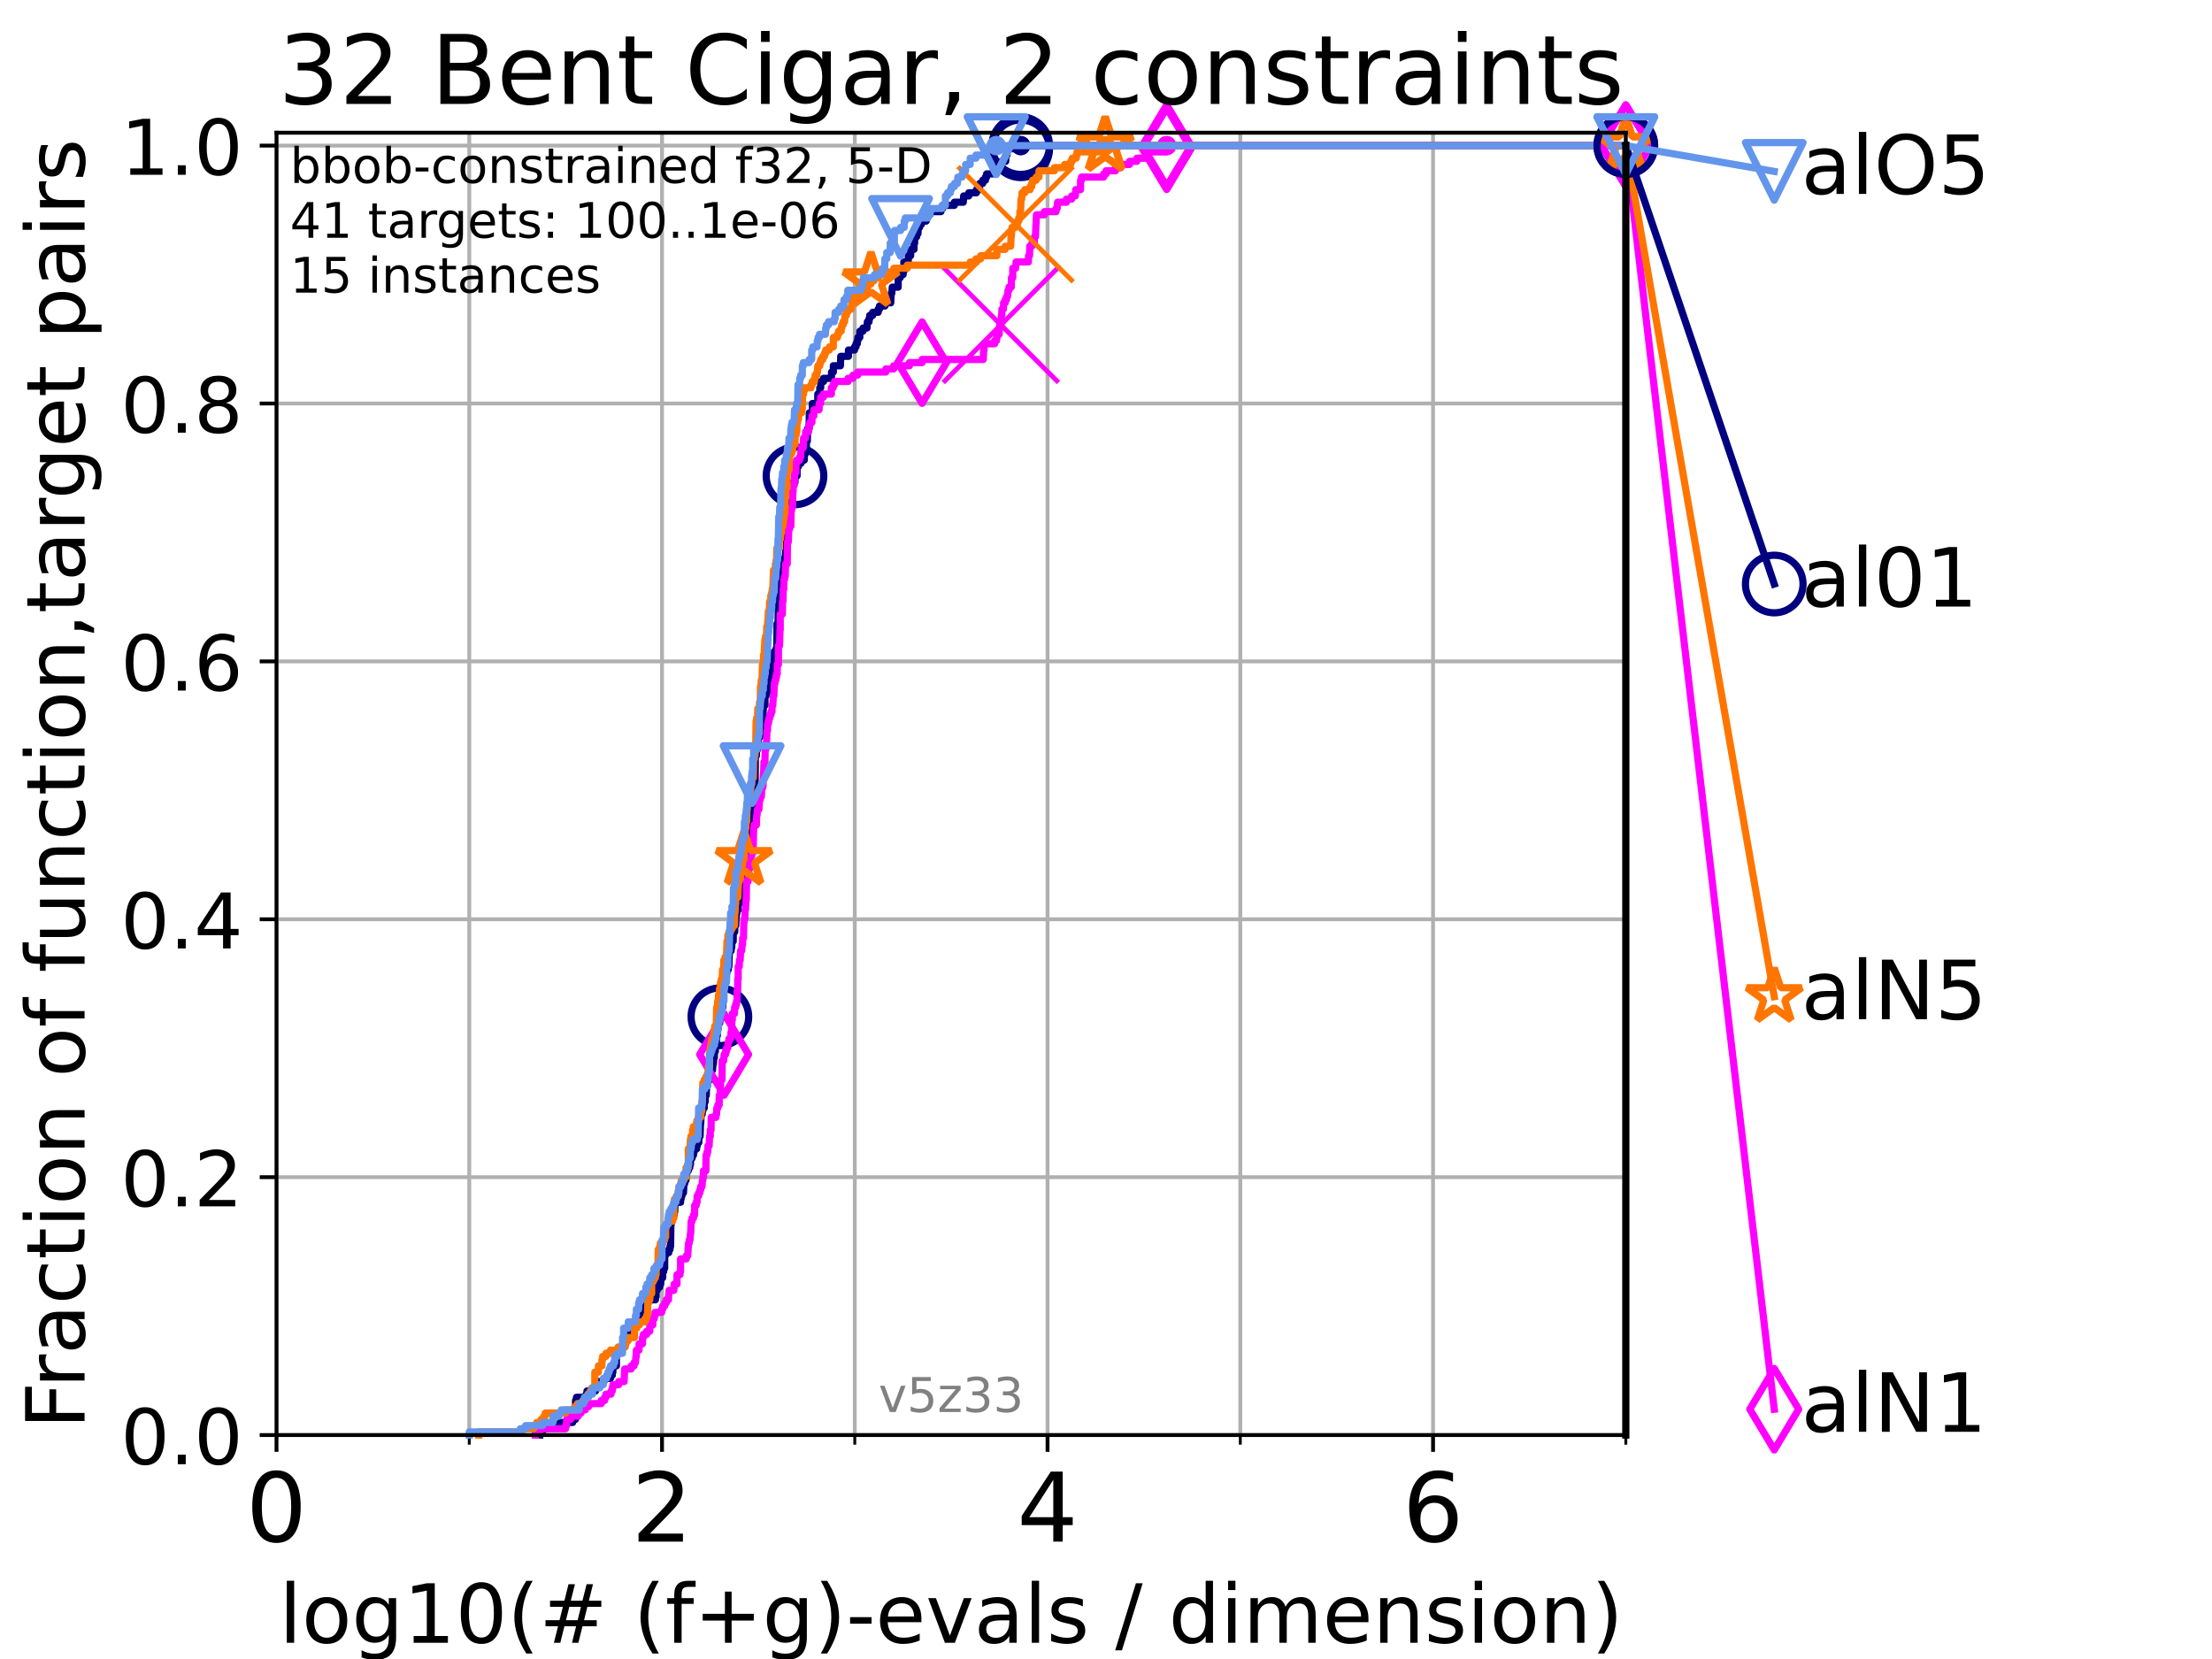 <?xml version="1.0" encoding="utf-8" standalone="no"?>
<!DOCTYPE svg PUBLIC "-//W3C//DTD SVG 1.1//EN"
  "http://www.w3.org/Graphics/SVG/1.1/DTD/svg11.dtd">
<!-- Created with matplotlib (https://matplotlib.org/) -->
<svg height="345.6pt" version="1.1" viewBox="0 0 460.8 345.6" width="460.8pt" xmlns="http://www.w3.org/2000/svg" xmlns:xlink="http://www.w3.org/1999/xlink">
 <defs>
  <style type="text/css">*{stroke-linecap:butt;stroke-linejoin:round;}</style>
 </defs>
 <g id="figure_1">
  <g id="patch_1">
   <path d="M 0 345.6 
L 460.8 345.6 
L 460.8 0 
L 0 0 
z
" style="fill:#ffffff;"/>
  </g>
  <g id="axes_1">
   <g id="patch_2">
    <path d="M 57.6 298.944 
L 338.688 298.944 
L 338.688 27.648 
L 57.6 27.648 
z
" style="fill:#ffffff;"/>
   </g>
   <g id="matplotlib.axis_1">
    <g id="xtick_1">
     <g id="line2d_1">
      <path clip-path="url(#pffef81e93d)" d="M 57.6 298.944 
L 57.6 27.648 
" style="fill:none;stroke:#b0b0b0;stroke-linecap:square;stroke-width:0.8;"/>
     </g>
     <g id="line2d_2">
      <defs>
       <path d="M 0 0 
L 0 3.5 
" id="m5ea5f2751f" style="stroke:#000000;stroke-width:0.8;"/>
      </defs>
      <g>
       <use style="stroke:#000000;stroke-width:0.8;" x="57.6" xlink:href="#m5ea5f2751f" y="298.944"/>
      </g>
     </g>
     <g id="text_1">
      <!-- 0 -->
      <g transform="translate(51.237 321.141)scale(0.2 -0.2)">
       <defs>
        <path d="M 31.781 66.406 
Q 24.172 66.406 20.328 58.906 
Q 16.5 51.422 16.5 36.375 
Q 16.5 21.391 20.328 13.891 
Q 24.172 6.391 31.781 6.391 
Q 39.453 6.391 43.281 13.891 
Q 47.125 21.391 47.125 36.375 
Q 47.125 51.422 43.281 58.906 
Q 39.453 66.406 31.781 66.406 
z
M 31.781 74.219 
Q 44.047 74.219 50.516 64.516 
Q 56.984 54.828 56.984 36.375 
Q 56.984 17.969 50.516 8.266 
Q 44.047 -1.422 31.781 -1.422 
Q 19.531 -1.422 13.062 8.266 
Q 6.594 17.969 6.594 36.375 
Q 6.594 54.828 13.062 64.516 
Q 19.531 74.219 31.781 74.219 
z
" id="DejaVuSans-48"/>
       </defs>
       <use xlink:href="#DejaVuSans-48"/>
      </g>
     </g>
    </g>
    <g id="xtick_2">
     <g id="line2d_3">
      <path clip-path="url(#pffef81e93d)" d="M 137.911 298.944 
L 137.911 27.648 
" style="fill:none;stroke:#b0b0b0;stroke-linecap:square;stroke-width:0.8;"/>
     </g>
     <g id="line2d_4">
      <g>
       <use style="stroke:#000000;stroke-width:0.8;" x="137.911" xlink:href="#m5ea5f2751f" y="298.944"/>
      </g>
     </g>
     <g id="text_2">
      <!-- 2 -->
      <g transform="translate(131.548 321.141)scale(0.2 -0.2)">
       <defs>
        <path d="M 19.188 8.297 
L 53.609 8.297 
L 53.609 0 
L 7.328 0 
L 7.328 8.297 
Q 12.938 14.109 22.625 23.891 
Q 32.328 33.688 34.812 36.531 
Q 39.547 41.844 41.422 45.531 
Q 43.312 49.219 43.312 52.781 
Q 43.312 58.594 39.234 62.25 
Q 35.156 65.922 28.609 65.922 
Q 23.969 65.922 18.812 64.312 
Q 13.672 62.703 7.812 59.422 
L 7.812 69.391 
Q 13.766 71.781 18.938 73 
Q 24.125 74.219 28.422 74.219 
Q 39.75 74.219 46.484 68.547 
Q 53.219 62.891 53.219 53.422 
Q 53.219 48.922 51.531 44.891 
Q 49.859 40.875 45.406 35.406 
Q 44.188 33.984 37.641 27.219 
Q 31.109 20.453 19.188 8.297 
z
" id="DejaVuSans-50"/>
       </defs>
       <use xlink:href="#DejaVuSans-50"/>
      </g>
     </g>
    </g>
    <g id="xtick_3">
     <g id="line2d_5">
      <path clip-path="url(#pffef81e93d)" d="M 218.222 298.944 
L 218.222 27.648 
" style="fill:none;stroke:#b0b0b0;stroke-linecap:square;stroke-width:0.8;"/>
     </g>
     <g id="line2d_6">
      <g>
       <use style="stroke:#000000;stroke-width:0.8;" x="218.222" xlink:href="#m5ea5f2751f" y="298.944"/>
      </g>
     </g>
     <g id="text_3">
      <!-- 4 -->
      <g transform="translate(211.859 321.141)scale(0.2 -0.2)">
       <defs>
        <path d="M 37.797 64.312 
L 12.891 25.391 
L 37.797 25.391 
z
M 35.203 72.906 
L 47.609 72.906 
L 47.609 25.391 
L 58.016 25.391 
L 58.016 17.188 
L 47.609 17.188 
L 47.609 0 
L 37.797 0 
L 37.797 17.188 
L 4.891 17.188 
L 4.891 26.703 
z
" id="DejaVuSans-52"/>
       </defs>
       <use xlink:href="#DejaVuSans-52"/>
      </g>
     </g>
    </g>
    <g id="xtick_4">
     <g id="line2d_7">
      <path clip-path="url(#pffef81e93d)" d="M 298.533 298.944 
L 298.533 27.648 
" style="fill:none;stroke:#b0b0b0;stroke-linecap:square;stroke-width:0.8;"/>
     </g>
     <g id="line2d_8">
      <g>
       <use style="stroke:#000000;stroke-width:0.8;" x="298.533" xlink:href="#m5ea5f2751f" y="298.944"/>
      </g>
     </g>
     <g id="text_4">
      <!-- 6 -->
      <g transform="translate(292.17 321.141)scale(0.2 -0.2)">
       <defs>
        <path d="M 33.016 40.375 
Q 26.375 40.375 22.484 35.828 
Q 18.609 31.297 18.609 23.391 
Q 18.609 15.531 22.484 10.953 
Q 26.375 6.391 33.016 6.391 
Q 39.656 6.391 43.531 10.953 
Q 47.406 15.531 47.406 23.391 
Q 47.406 31.297 43.531 35.828 
Q 39.656 40.375 33.016 40.375 
z
M 52.594 71.297 
L 52.594 62.312 
Q 48.875 64.062 45.094 64.984 
Q 41.312 65.922 37.594 65.922 
Q 27.828 65.922 22.672 59.328 
Q 17.531 52.734 16.797 39.406 
Q 19.672 43.656 24.016 45.922 
Q 28.375 48.188 33.594 48.188 
Q 44.578 48.188 50.953 41.516 
Q 57.328 34.859 57.328 23.391 
Q 57.328 12.156 50.688 5.359 
Q 44.047 -1.422 33.016 -1.422 
Q 20.359 -1.422 13.672 8.266 
Q 6.984 17.969 6.984 36.375 
Q 6.984 53.656 15.188 63.938 
Q 23.391 74.219 37.203 74.219 
Q 40.922 74.219 44.703 73.484 
Q 48.484 72.75 52.594 71.297 
z
" id="DejaVuSans-54"/>
       </defs>
       <use xlink:href="#DejaVuSans-54"/>
      </g>
     </g>
    </g>
    <g id="xtick_5">
     <g id="line2d_9">
      <path clip-path="url(#pffef81e93d)" d="M 97.755 298.944 
L 97.755 27.648 
" style="fill:none;stroke:#b0b0b0;stroke-linecap:square;stroke-width:0.8;"/>
     </g>
     <g id="line2d_10">
      <defs>
       <path d="M 0 0 
L 0 2 
" id="mfa0e66ab17" style="stroke:#000000;stroke-width:0.6;"/>
      </defs>
      <g>
       <use style="stroke:#000000;stroke-width:0.6;" x="97.755" xlink:href="#mfa0e66ab17" y="298.944"/>
      </g>
     </g>
    </g>
    <g id="xtick_6">
     <g id="line2d_11">
      <path clip-path="url(#pffef81e93d)" d="M 178.066 298.944 
L 178.066 27.648 
" style="fill:none;stroke:#b0b0b0;stroke-linecap:square;stroke-width:0.8;"/>
     </g>
     <g id="line2d_12">
      <g>
       <use style="stroke:#000000;stroke-width:0.6;" x="178.066" xlink:href="#mfa0e66ab17" y="298.944"/>
      </g>
     </g>
    </g>
    <g id="xtick_7">
     <g id="line2d_13">
      <path clip-path="url(#pffef81e93d)" d="M 258.377 298.944 
L 258.377 27.648 
" style="fill:none;stroke:#b0b0b0;stroke-linecap:square;stroke-width:0.8;"/>
     </g>
     <g id="line2d_14">
      <g>
       <use style="stroke:#000000;stroke-width:0.6;" x="258.377" xlink:href="#mfa0e66ab17" y="298.944"/>
      </g>
     </g>
    </g>
    <g id="xtick_8">
     <g id="line2d_15">
      <path clip-path="url(#pffef81e93d)" d="M 338.688 298.944 
L 338.688 27.648 
" style="fill:none;stroke:#b0b0b0;stroke-linecap:square;stroke-width:0.8;"/>
     </g>
     <g id="line2d_16">
      <g>
       <use style="stroke:#000000;stroke-width:0.6;" x="338.688" xlink:href="#mfa0e66ab17" y="298.944"/>
      </g>
     </g>
    </g>
    <g id="text_5">
     <!-- log10(# (f+g)-evals / dimension) -->
     <g transform="translate(58.145 342.218)scale(0.17 -0.17)">
      <defs>
       <path d="M 9.422 75.984 
L 18.406 75.984 
L 18.406 0 
L 9.422 0 
z
" id="DejaVuSans-108"/>
       <path d="M 30.609 48.391 
Q 23.391 48.391 19.188 42.75 
Q 14.984 37.109 14.984 27.297 
Q 14.984 17.484 19.156 11.844 
Q 23.344 6.203 30.609 6.203 
Q 37.797 6.203 41.984 11.859 
Q 46.188 17.531 46.188 27.297 
Q 46.188 37.016 41.984 42.703 
Q 37.797 48.391 30.609 48.391 
z
M 30.609 56 
Q 42.328 56 49.016 48.375 
Q 55.719 40.766 55.719 27.297 
Q 55.719 13.875 49.016 6.219 
Q 42.328 -1.422 30.609 -1.422 
Q 18.844 -1.422 12.172 6.219 
Q 5.516 13.875 5.516 27.297 
Q 5.516 40.766 12.172 48.375 
Q 18.844 56 30.609 56 
z
" id="DejaVuSans-111"/>
       <path d="M 45.406 27.984 
Q 45.406 37.75 41.375 43.109 
Q 37.359 48.484 30.078 48.484 
Q 22.859 48.484 18.828 43.109 
Q 14.797 37.75 14.797 27.984 
Q 14.797 18.266 18.828 12.891 
Q 22.859 7.516 30.078 7.516 
Q 37.359 7.516 41.375 12.891 
Q 45.406 18.266 45.406 27.984 
z
M 54.391 6.781 
Q 54.391 -7.172 48.188 -13.984 
Q 42 -20.797 29.203 -20.797 
Q 24.469 -20.797 20.266 -20.094 
Q 16.062 -19.391 12.109 -17.922 
L 12.109 -9.188 
Q 16.062 -11.328 19.922 -12.344 
Q 23.781 -13.375 27.781 -13.375 
Q 36.625 -13.375 41.016 -8.766 
Q 45.406 -4.156 45.406 5.172 
L 45.406 9.625 
Q 42.625 4.781 38.281 2.391 
Q 33.938 0 27.875 0 
Q 17.828 0 11.672 7.656 
Q 5.516 15.328 5.516 27.984 
Q 5.516 40.672 11.672 48.328 
Q 17.828 56 27.875 56 
Q 33.938 56 38.281 53.609 
Q 42.625 51.219 45.406 46.391 
L 45.406 54.688 
L 54.391 54.688 
z
" id="DejaVuSans-103"/>
       <path d="M 12.406 8.297 
L 28.516 8.297 
L 28.516 63.922 
L 10.984 60.406 
L 10.984 69.391 
L 28.422 72.906 
L 38.281 72.906 
L 38.281 8.297 
L 54.391 8.297 
L 54.391 0 
L 12.406 0 
z
" id="DejaVuSans-49"/>
       <path d="M 31 75.875 
Q 24.469 64.656 21.281 53.656 
Q 18.109 42.672 18.109 31.391 
Q 18.109 20.125 21.312 9.062 
Q 24.516 -2 31 -13.188 
L 23.188 -13.188 
Q 15.875 -1.703 12.234 9.375 
Q 8.594 20.453 8.594 31.391 
Q 8.594 42.281 12.203 53.312 
Q 15.828 64.359 23.188 75.875 
z
" id="DejaVuSans-40"/>
       <path d="M 51.125 44 
L 36.922 44 
L 32.812 27.688 
L 47.125 27.688 
z
M 43.797 71.781 
L 38.719 51.516 
L 52.984 51.516 
L 58.109 71.781 
L 65.922 71.781 
L 60.891 51.516 
L 76.125 51.516 
L 76.125 44 
L 58.984 44 
L 54.984 27.688 
L 70.516 27.688 
L 70.516 20.219 
L 53.078 20.219 
L 48 0 
L 40.188 0 
L 45.219 20.219 
L 30.906 20.219 
L 25.875 0 
L 18.016 0 
L 23.094 20.219 
L 7.719 20.219 
L 7.719 27.688 
L 24.906 27.688 
L 29 44 
L 13.281 44 
L 13.281 51.516 
L 30.906 51.516 
L 35.891 71.781 
z
" id="DejaVuSans-35"/>
       <path id="DejaVuSans-32"/>
       <path d="M 37.109 75.984 
L 37.109 68.5 
L 28.516 68.5 
Q 23.688 68.5 21.797 66.547 
Q 19.922 64.594 19.922 59.516 
L 19.922 54.688 
L 34.719 54.688 
L 34.719 47.703 
L 19.922 47.703 
L 19.922 0 
L 10.891 0 
L 10.891 47.703 
L 2.297 47.703 
L 2.297 54.688 
L 10.891 54.688 
L 10.891 58.5 
Q 10.891 67.625 15.141 71.797 
Q 19.391 75.984 28.609 75.984 
z
" id="DejaVuSans-102"/>
       <path d="M 46 62.703 
L 46 35.5 
L 73.188 35.5 
L 73.188 27.203 
L 46 27.203 
L 46 0 
L 37.797 0 
L 37.797 27.203 
L 10.594 27.203 
L 10.594 35.5 
L 37.797 35.5 
L 37.797 62.703 
z
" id="DejaVuSans-43"/>
       <path d="M 8.016 75.875 
L 15.828 75.875 
Q 23.141 64.359 26.781 53.312 
Q 30.422 42.281 30.422 31.391 
Q 30.422 20.453 26.781 9.375 
Q 23.141 -1.703 15.828 -13.188 
L 8.016 -13.188 
Q 14.5 -2 17.703 9.062 
Q 20.906 20.125 20.906 31.391 
Q 20.906 42.672 17.703 53.656 
Q 14.5 64.656 8.016 75.875 
z
" id="DejaVuSans-41"/>
       <path d="M 4.891 31.391 
L 31.203 31.391 
L 31.203 23.391 
L 4.891 23.391 
z
" id="DejaVuSans-45"/>
       <path d="M 56.203 29.594 
L 56.203 25.203 
L 14.891 25.203 
Q 15.484 15.922 20.484 11.062 
Q 25.484 6.203 34.422 6.203 
Q 39.594 6.203 44.453 7.469 
Q 49.312 8.734 54.109 11.281 
L 54.109 2.781 
Q 49.266 0.734 44.188 -0.344 
Q 39.109 -1.422 33.891 -1.422 
Q 20.797 -1.422 13.156 6.188 
Q 5.516 13.812 5.516 26.812 
Q 5.516 40.234 12.766 48.109 
Q 20.016 56 32.328 56 
Q 43.359 56 49.781 48.891 
Q 56.203 41.797 56.203 29.594 
z
M 47.219 32.234 
Q 47.125 39.594 43.094 43.984 
Q 39.062 48.391 32.422 48.391 
Q 24.906 48.391 20.391 44.141 
Q 15.875 39.891 15.188 32.172 
z
" id="DejaVuSans-101"/>
       <path d="M 2.984 54.688 
L 12.5 54.688 
L 29.594 8.797 
L 46.688 54.688 
L 56.203 54.688 
L 35.688 0 
L 23.484 0 
z
" id="DejaVuSans-118"/>
       <path d="M 34.281 27.484 
Q 23.391 27.484 19.188 25 
Q 14.984 22.516 14.984 16.5 
Q 14.984 11.719 18.141 8.906 
Q 21.297 6.109 26.703 6.109 
Q 34.188 6.109 38.703 11.406 
Q 43.219 16.703 43.219 25.484 
L 43.219 27.484 
z
M 52.203 31.203 
L 52.203 0 
L 43.219 0 
L 43.219 8.297 
Q 40.141 3.328 35.547 0.953 
Q 30.953 -1.422 24.312 -1.422 
Q 15.922 -1.422 10.953 3.297 
Q 6 8.016 6 15.922 
Q 6 25.141 12.172 29.828 
Q 18.359 34.516 30.609 34.516 
L 43.219 34.516 
L 43.219 35.406 
Q 43.219 41.609 39.141 45 
Q 35.062 48.391 27.688 48.391 
Q 23 48.391 18.547 47.266 
Q 14.109 46.141 10.016 43.891 
L 10.016 52.203 
Q 14.938 54.109 19.578 55.047 
Q 24.219 56 28.609 56 
Q 40.484 56 46.344 49.844 
Q 52.203 43.703 52.203 31.203 
z
" id="DejaVuSans-97"/>
       <path d="M 44.281 53.078 
L 44.281 44.578 
Q 40.484 46.531 36.375 47.5 
Q 32.281 48.484 27.875 48.484 
Q 21.188 48.484 17.844 46.438 
Q 14.5 44.391 14.5 40.281 
Q 14.5 37.156 16.891 35.375 
Q 19.281 33.594 26.516 31.984 
L 29.594 31.297 
Q 39.156 29.25 43.188 25.516 
Q 47.219 21.781 47.219 15.094 
Q 47.219 7.469 41.188 3.016 
Q 35.156 -1.422 24.609 -1.422 
Q 20.219 -1.422 15.453 -0.562 
Q 10.688 0.297 5.422 2 
L 5.422 11.281 
Q 10.406 8.688 15.234 7.391 
Q 20.062 6.109 24.812 6.109 
Q 31.156 6.109 34.562 8.281 
Q 37.984 10.453 37.984 14.406 
Q 37.984 18.062 35.516 20.016 
Q 33.062 21.969 24.703 23.781 
L 21.578 24.516 
Q 13.234 26.266 9.516 29.906 
Q 5.812 33.547 5.812 39.891 
Q 5.812 47.609 11.281 51.797 
Q 16.75 56 26.812 56 
Q 31.781 56 36.172 55.266 
Q 40.578 54.547 44.281 53.078 
z
" id="DejaVuSans-115"/>
       <path d="M 25.391 72.906 
L 33.688 72.906 
L 8.297 -9.281 
L 0 -9.281 
z
" id="DejaVuSans-47"/>
       <path d="M 45.406 46.391 
L 45.406 75.984 
L 54.391 75.984 
L 54.391 0 
L 45.406 0 
L 45.406 8.203 
Q 42.578 3.328 38.25 0.953 
Q 33.938 -1.422 27.875 -1.422 
Q 17.969 -1.422 11.734 6.484 
Q 5.516 14.406 5.516 27.297 
Q 5.516 40.188 11.734 48.094 
Q 17.969 56 27.875 56 
Q 33.938 56 38.25 53.625 
Q 42.578 51.266 45.406 46.391 
z
M 14.797 27.297 
Q 14.797 17.391 18.875 11.75 
Q 22.953 6.109 30.078 6.109 
Q 37.203 6.109 41.297 11.75 
Q 45.406 17.391 45.406 27.297 
Q 45.406 37.203 41.297 42.844 
Q 37.203 48.484 30.078 48.484 
Q 22.953 48.484 18.875 42.844 
Q 14.797 37.203 14.797 27.297 
z
" id="DejaVuSans-100"/>
       <path d="M 9.422 54.688 
L 18.406 54.688 
L 18.406 0 
L 9.422 0 
z
M 9.422 75.984 
L 18.406 75.984 
L 18.406 64.594 
L 9.422 64.594 
z
" id="DejaVuSans-105"/>
       <path d="M 52 44.188 
Q 55.375 50.25 60.062 53.125 
Q 64.75 56 71.094 56 
Q 79.641 56 84.281 50.016 
Q 88.922 44.047 88.922 33.016 
L 88.922 0 
L 79.891 0 
L 79.891 32.719 
Q 79.891 40.578 77.094 44.375 
Q 74.312 48.188 68.609 48.188 
Q 61.625 48.188 57.562 43.547 
Q 53.516 38.922 53.516 30.906 
L 53.516 0 
L 44.484 0 
L 44.484 32.719 
Q 44.484 40.625 41.703 44.406 
Q 38.922 48.188 33.109 48.188 
Q 26.219 48.188 22.156 43.531 
Q 18.109 38.875 18.109 30.906 
L 18.109 0 
L 9.078 0 
L 9.078 54.688 
L 18.109 54.688 
L 18.109 46.188 
Q 21.188 51.219 25.484 53.609 
Q 29.781 56 35.688 56 
Q 41.656 56 45.828 52.969 
Q 50 49.953 52 44.188 
z
" id="DejaVuSans-109"/>
       <path d="M 54.891 33.016 
L 54.891 0 
L 45.906 0 
L 45.906 32.719 
Q 45.906 40.484 42.875 44.328 
Q 39.844 48.188 33.797 48.188 
Q 26.516 48.188 22.312 43.547 
Q 18.109 38.922 18.109 30.906 
L 18.109 0 
L 9.078 0 
L 9.078 54.688 
L 18.109 54.688 
L 18.109 46.188 
Q 21.344 51.125 25.703 53.562 
Q 30.078 56 35.797 56 
Q 45.219 56 50.047 50.172 
Q 54.891 44.344 54.891 33.016 
z
" id="DejaVuSans-110"/>
      </defs>
      <use xlink:href="#DejaVuSans-108"/>
      <use x="27.783" xlink:href="#DejaVuSans-111"/>
      <use x="88.965" xlink:href="#DejaVuSans-103"/>
      <use x="152.441" xlink:href="#DejaVuSans-49"/>
      <use x="216.064" xlink:href="#DejaVuSans-48"/>
      <use x="279.688" xlink:href="#DejaVuSans-40"/>
      <use x="318.701" xlink:href="#DejaVuSans-35"/>
      <use x="402.49" xlink:href="#DejaVuSans-32"/>
      <use x="434.277" xlink:href="#DejaVuSans-40"/>
      <use x="473.291" xlink:href="#DejaVuSans-102"/>
      <use x="508.496" xlink:href="#DejaVuSans-43"/>
      <use x="592.285" xlink:href="#DejaVuSans-103"/>
      <use x="655.762" xlink:href="#DejaVuSans-41"/>
      <use x="694.775" xlink:href="#DejaVuSans-45"/>
      <use x="730.859" xlink:href="#DejaVuSans-101"/>
      <use x="792.383" xlink:href="#DejaVuSans-118"/>
      <use x="851.562" xlink:href="#DejaVuSans-97"/>
      <use x="912.842" xlink:href="#DejaVuSans-108"/>
      <use x="940.625" xlink:href="#DejaVuSans-115"/>
      <use x="992.725" xlink:href="#DejaVuSans-32"/>
      <use x="1024.512" xlink:href="#DejaVuSans-47"/>
      <use x="1058.203" xlink:href="#DejaVuSans-32"/>
      <use x="1089.99" xlink:href="#DejaVuSans-100"/>
      <use x="1153.467" xlink:href="#DejaVuSans-105"/>
      <use x="1181.25" xlink:href="#DejaVuSans-109"/>
      <use x="1278.662" xlink:href="#DejaVuSans-101"/>
      <use x="1340.186" xlink:href="#DejaVuSans-110"/>
      <use x="1403.564" xlink:href="#DejaVuSans-115"/>
      <use x="1455.664" xlink:href="#DejaVuSans-105"/>
      <use x="1483.447" xlink:href="#DejaVuSans-111"/>
      <use x="1544.629" xlink:href="#DejaVuSans-110"/>
      <use x="1608.008" xlink:href="#DejaVuSans-41"/>
     </g>
    </g>
   </g>
   <g id="matplotlib.axis_2">
    <g id="ytick_1">
     <g id="line2d_17">
      <path clip-path="url(#pffef81e93d)" d="M 57.6 298.944 
L 338.688 298.944 
" style="fill:none;stroke:#b0b0b0;stroke-linecap:square;stroke-width:0.8;"/>
     </g>
     <g id="line2d_18">
      <defs>
       <path d="M 0 0 
L -3.5 0 
" id="mbd66c2f7ee" style="stroke:#000000;stroke-width:0.8;"/>
      </defs>
      <g>
       <use style="stroke:#000000;stroke-width:0.8;" x="57.6" xlink:href="#mbd66c2f7ee" y="298.944"/>
      </g>
     </g>
     <g id="text_6">
      <!-- 0.0 -->
      <g transform="translate(25.155 305.023)scale(0.16 -0.16)">
       <defs>
        <path d="M 10.688 12.406 
L 21 12.406 
L 21 0 
L 10.688 0 
z
" id="DejaVuSans-46"/>
       </defs>
       <use xlink:href="#DejaVuSans-48"/>
       <use x="63.623" xlink:href="#DejaVuSans-46"/>
       <use x="95.41" xlink:href="#DejaVuSans-48"/>
      </g>
     </g>
    </g>
    <g id="ytick_2">
     <g id="line2d_19">
      <path clip-path="url(#pffef81e93d)" d="M 57.6 245.222 
L 338.688 245.222 
" style="fill:none;stroke:#b0b0b0;stroke-linecap:square;stroke-width:0.8;"/>
     </g>
     <g id="line2d_20">
      <g>
       <use style="stroke:#000000;stroke-width:0.8;" x="57.6" xlink:href="#mbd66c2f7ee" y="245.222"/>
      </g>
     </g>
     <g id="text_7">
      <!-- 0.2 -->
      <g transform="translate(25.155 251.301)scale(0.16 -0.16)">
       <use xlink:href="#DejaVuSans-48"/>
       <use x="63.623" xlink:href="#DejaVuSans-46"/>
       <use x="95.41" xlink:href="#DejaVuSans-50"/>
      </g>
     </g>
    </g>
    <g id="ytick_3">
     <g id="line2d_21">
      <path clip-path="url(#pffef81e93d)" d="M 57.6 191.5 
L 338.688 191.5 
" style="fill:none;stroke:#b0b0b0;stroke-linecap:square;stroke-width:0.8;"/>
     </g>
     <g id="line2d_22">
      <g>
       <use style="stroke:#000000;stroke-width:0.8;" x="57.6" xlink:href="#mbd66c2f7ee" y="191.5"/>
      </g>
     </g>
     <g id="text_8">
      <!-- 0.4 -->
      <g transform="translate(25.155 197.579)scale(0.16 -0.16)">
       <use xlink:href="#DejaVuSans-48"/>
       <use x="63.623" xlink:href="#DejaVuSans-46"/>
       <use x="95.41" xlink:href="#DejaVuSans-52"/>
      </g>
     </g>
    </g>
    <g id="ytick_4">
     <g id="line2d_23">
      <path clip-path="url(#pffef81e93d)" d="M 57.6 137.778 
L 338.688 137.778 
" style="fill:none;stroke:#b0b0b0;stroke-linecap:square;stroke-width:0.8;"/>
     </g>
     <g id="line2d_24">
      <g>
       <use style="stroke:#000000;stroke-width:0.8;" x="57.6" xlink:href="#mbd66c2f7ee" y="137.778"/>
      </g>
     </g>
     <g id="text_9">
      <!-- 0.6 -->
      <g transform="translate(25.155 143.857)scale(0.16 -0.16)">
       <use xlink:href="#DejaVuSans-48"/>
       <use x="63.623" xlink:href="#DejaVuSans-46"/>
       <use x="95.41" xlink:href="#DejaVuSans-54"/>
      </g>
     </g>
    </g>
    <g id="ytick_5">
     <g id="line2d_25">
      <path clip-path="url(#pffef81e93d)" d="M 57.6 84.056 
L 338.688 84.056 
" style="fill:none;stroke:#b0b0b0;stroke-linecap:square;stroke-width:0.8;"/>
     </g>
     <g id="line2d_26">
      <g>
       <use style="stroke:#000000;stroke-width:0.8;" x="57.6" xlink:href="#mbd66c2f7ee" y="84.056"/>
      </g>
     </g>
     <g id="text_10">
      <!-- 0.8 -->
      <g transform="translate(25.155 90.135)scale(0.16 -0.16)">
       <defs>
        <path d="M 31.781 34.625 
Q 24.75 34.625 20.719 30.859 
Q 16.703 27.094 16.703 20.516 
Q 16.703 13.922 20.719 10.156 
Q 24.75 6.391 31.781 6.391 
Q 38.812 6.391 42.859 10.172 
Q 46.922 13.969 46.922 20.516 
Q 46.922 27.094 42.891 30.859 
Q 38.875 34.625 31.781 34.625 
z
M 21.922 38.812 
Q 15.578 40.375 12.031 44.719 
Q 8.5 49.078 8.5 55.328 
Q 8.5 64.062 14.719 69.141 
Q 20.953 74.219 31.781 74.219 
Q 42.672 74.219 48.875 69.141 
Q 55.078 64.062 55.078 55.328 
Q 55.078 49.078 51.531 44.719 
Q 48 40.375 41.703 38.812 
Q 48.828 37.156 52.797 32.312 
Q 56.781 27.484 56.781 20.516 
Q 56.781 9.906 50.312 4.234 
Q 43.844 -1.422 31.781 -1.422 
Q 19.734 -1.422 13.25 4.234 
Q 6.781 9.906 6.781 20.516 
Q 6.781 27.484 10.781 32.312 
Q 14.797 37.156 21.922 38.812 
z
M 18.312 54.391 
Q 18.312 48.734 21.844 45.562 
Q 25.391 42.391 31.781 42.391 
Q 38.141 42.391 41.719 45.562 
Q 45.312 48.734 45.312 54.391 
Q 45.312 60.062 41.719 63.234 
Q 38.141 66.406 31.781 66.406 
Q 25.391 66.406 21.844 63.234 
Q 18.312 60.062 18.312 54.391 
z
" id="DejaVuSans-56"/>
       </defs>
       <use xlink:href="#DejaVuSans-48"/>
       <use x="63.623" xlink:href="#DejaVuSans-46"/>
       <use x="95.41" xlink:href="#DejaVuSans-56"/>
      </g>
     </g>
    </g>
    <g id="ytick_6">
     <g id="line2d_27">
      <path clip-path="url(#pffef81e93d)" d="M 57.6 30.334 
L 338.688 30.334 
" style="fill:none;stroke:#b0b0b0;stroke-linecap:square;stroke-width:0.8;"/>
     </g>
     <g id="line2d_28">
      <g>
       <use style="stroke:#000000;stroke-width:0.8;" x="57.6" xlink:href="#mbd66c2f7ee" y="30.334"/>
      </g>
     </g>
     <g id="text_11">
      <!-- 1.0 -->
      <g transform="translate(25.155 36.413)scale(0.16 -0.16)">
       <use xlink:href="#DejaVuSans-49"/>
       <use x="63.623" xlink:href="#DejaVuSans-46"/>
       <use x="95.41" xlink:href="#DejaVuSans-48"/>
      </g>
     </g>
    </g>
    <g id="text_12">
     <!-- Fraction of function,target pairs -->
     <g transform="translate(17.62 297.681)rotate(-90)scale(0.17 -0.17)">
      <defs>
       <path d="M 9.812 72.906 
L 51.703 72.906 
L 51.703 64.594 
L 19.672 64.594 
L 19.672 43.109 
L 48.578 43.109 
L 48.578 34.812 
L 19.672 34.812 
L 19.672 0 
L 9.812 0 
z
" id="DejaVuSans-70"/>
       <path d="M 41.109 46.297 
Q 39.594 47.172 37.812 47.578 
Q 36.031 48 33.891 48 
Q 26.266 48 22.188 43.047 
Q 18.109 38.094 18.109 28.812 
L 18.109 0 
L 9.078 0 
L 9.078 54.688 
L 18.109 54.688 
L 18.109 46.188 
Q 20.953 51.172 25.484 53.578 
Q 30.031 56 36.531 56 
Q 37.453 56 38.578 55.875 
Q 39.703 55.766 41.062 55.516 
z
" id="DejaVuSans-114"/>
       <path d="M 48.781 52.594 
L 48.781 44.188 
Q 44.969 46.297 41.141 47.344 
Q 37.312 48.391 33.406 48.391 
Q 24.656 48.391 19.812 42.844 
Q 14.984 37.312 14.984 27.297 
Q 14.984 17.281 19.812 11.734 
Q 24.656 6.203 33.406 6.203 
Q 37.312 6.203 41.141 7.25 
Q 44.969 8.297 48.781 10.406 
L 48.781 2.094 
Q 45.016 0.344 40.984 -0.531 
Q 36.969 -1.422 32.422 -1.422 
Q 20.062 -1.422 12.781 6.344 
Q 5.516 14.109 5.516 27.297 
Q 5.516 40.672 12.859 48.328 
Q 20.219 56 33.016 56 
Q 37.156 56 41.109 55.141 
Q 45.062 54.297 48.781 52.594 
z
" id="DejaVuSans-99"/>
       <path d="M 18.312 70.219 
L 18.312 54.688 
L 36.812 54.688 
L 36.812 47.703 
L 18.312 47.703 
L 18.312 18.016 
Q 18.312 11.328 20.141 9.422 
Q 21.969 7.516 27.594 7.516 
L 36.812 7.516 
L 36.812 0 
L 27.594 0 
Q 17.188 0 13.234 3.875 
Q 9.281 7.766 9.281 18.016 
L 9.281 47.703 
L 2.688 47.703 
L 2.688 54.688 
L 9.281 54.688 
L 9.281 70.219 
z
" id="DejaVuSans-116"/>
       <path d="M 8.5 21.578 
L 8.5 54.688 
L 17.484 54.688 
L 17.484 21.922 
Q 17.484 14.156 20.5 10.266 
Q 23.531 6.391 29.594 6.391 
Q 36.859 6.391 41.078 11.031 
Q 45.312 15.672 45.312 23.688 
L 45.312 54.688 
L 54.297 54.688 
L 54.297 0 
L 45.312 0 
L 45.312 8.406 
Q 42.047 3.422 37.719 1 
Q 33.406 -1.422 27.688 -1.422 
Q 18.266 -1.422 13.375 4.438 
Q 8.5 10.297 8.5 21.578 
z
M 31.109 56 
z
" id="DejaVuSans-117"/>
       <path d="M 11.719 12.406 
L 22.016 12.406 
L 22.016 4 
L 14.016 -11.625 
L 7.719 -11.625 
L 11.719 4 
z
" id="DejaVuSans-44"/>
       <path d="M 18.109 8.203 
L 18.109 -20.797 
L 9.078 -20.797 
L 9.078 54.688 
L 18.109 54.688 
L 18.109 46.391 
Q 20.953 51.266 25.266 53.625 
Q 29.594 56 35.594 56 
Q 45.562 56 51.781 48.094 
Q 58.016 40.188 58.016 27.297 
Q 58.016 14.406 51.781 6.484 
Q 45.562 -1.422 35.594 -1.422 
Q 29.594 -1.422 25.266 0.953 
Q 20.953 3.328 18.109 8.203 
z
M 48.688 27.297 
Q 48.688 37.203 44.609 42.844 
Q 40.531 48.484 33.406 48.484 
Q 26.266 48.484 22.188 42.844 
Q 18.109 37.203 18.109 27.297 
Q 18.109 17.391 22.188 11.75 
Q 26.266 6.109 33.406 6.109 
Q 40.531 6.109 44.609 11.75 
Q 48.688 17.391 48.688 27.297 
z
" id="DejaVuSans-112"/>
      </defs>
      <use xlink:href="#DejaVuSans-70"/>
      <use x="50.27" xlink:href="#DejaVuSans-114"/>
      <use x="91.383" xlink:href="#DejaVuSans-97"/>
      <use x="152.662" xlink:href="#DejaVuSans-99"/>
      <use x="207.643" xlink:href="#DejaVuSans-116"/>
      <use x="246.852" xlink:href="#DejaVuSans-105"/>
      <use x="274.635" xlink:href="#DejaVuSans-111"/>
      <use x="335.816" xlink:href="#DejaVuSans-110"/>
      <use x="399.195" xlink:href="#DejaVuSans-32"/>
      <use x="430.982" xlink:href="#DejaVuSans-111"/>
      <use x="492.164" xlink:href="#DejaVuSans-102"/>
      <use x="527.369" xlink:href="#DejaVuSans-32"/>
      <use x="559.156" xlink:href="#DejaVuSans-102"/>
      <use x="594.361" xlink:href="#DejaVuSans-117"/>
      <use x="657.74" xlink:href="#DejaVuSans-110"/>
      <use x="721.119" xlink:href="#DejaVuSans-99"/>
      <use x="776.1" xlink:href="#DejaVuSans-116"/>
      <use x="815.309" xlink:href="#DejaVuSans-105"/>
      <use x="843.092" xlink:href="#DejaVuSans-111"/>
      <use x="904.273" xlink:href="#DejaVuSans-110"/>
      <use x="967.652" xlink:href="#DejaVuSans-44"/>
      <use x="999.439" xlink:href="#DejaVuSans-116"/>
      <use x="1038.648" xlink:href="#DejaVuSans-97"/>
      <use x="1099.928" xlink:href="#DejaVuSans-114"/>
      <use x="1139.291" xlink:href="#DejaVuSans-103"/>
      <use x="1202.768" xlink:href="#DejaVuSans-101"/>
      <use x="1264.291" xlink:href="#DejaVuSans-116"/>
      <use x="1303.5" xlink:href="#DejaVuSans-32"/>
      <use x="1335.287" xlink:href="#DejaVuSans-112"/>
      <use x="1398.764" xlink:href="#DejaVuSans-97"/>
      <use x="1460.043" xlink:href="#DejaVuSans-105"/>
      <use x="1487.826" xlink:href="#DejaVuSans-114"/>
      <use x="1528.939" xlink:href="#DejaVuSans-115"/>
     </g>
    </g>
   </g>
   <g id="line2d_29">
    <defs>
     <path d="M 0 1.5 
C 0.398 1.5 0.779 1.342 1.061 1.061 
C 1.342 0.779 1.5 0.398 1.5 0 
C 1.5 -0.398 1.342 -0.779 1.061 -1.061 
C 0.779 -1.342 0.398 -1.5 0 -1.5 
C -0.398 -1.5 -0.779 -1.342 -1.061 -1.061 
C -1.342 -0.779 -1.5 -0.398 -1.5 0 
C -1.5 0.398 -1.342 0.779 -1.061 1.061 
C -0.779 1.342 -0.398 1.5 0 1.5 
z
" id="mb8bd9b69da" style="stroke:#000080;"/>
    </defs>
    <g>
     <use style="fill:#000080;stroke:#000080;" x="212.632" xlink:href="#mb8bd9b69da" y="30.334"/>
     <use style="fill:#000080;stroke:#000080;" x="212.632" xlink:href="#mb8bd9b69da" y="30.334"/>
    </g>
   </g>
   <g id="line2d_30">
    <path d="M 112.432 298.944 
L 112.432 298.289 
L 113.023 298.289 
L 113.023 297.634 
L 113.874 297.634 
L 113.874 296.979 
L 116.68 296.979 
L 116.68 296.323 
L 119.301 296.323 
L 119.301 295.668 
L 119.899 295.668 
L 119.899 291.737 
L 120.094 291.737 
L 120.094 291.082 
L 122.105 291.082 
L 122.105 290.427 
L 122.277 290.427 
L 122.277 289.772 
L 124.063 289.772 
L 124.063 289.117 
L 124.52 289.117 
L 124.52 287.807 
L 125.823 287.807 
L 125.823 287.151 
L 127.165 287.151 
L 127.165 286.496 
L 127.548 286.496 
L 127.548 285.841 
L 127.674 285.841 
L 127.674 284.531 
L 128.411 284.531 
L 128.411 282.565 
L 128.531 282.565 
L 128.531 281.91 
L 129.002 281.91 
L 129.002 281.255 
L 129.348 281.255 
L 129.348 280.6 
L 130.128 280.6 
L 130.128 279.945 
L 130.345 279.945 
L 130.345 277.979 
L 130.77 277.979 
L 130.77 277.324 
L 131.185 277.324 
L 131.185 276.669 
L 131.987 276.669 
L 131.987 276.014 
L 132.182 276.014 
L 132.182 275.359 
L 132.754 275.359 
L 132.754 274.704 
L 133.125 274.704 
L 133.125 274.048 
L 134.279 274.048 
L 134.365 272.738 
L 134.45 272.738 
L 134.45 272.083 
L 134.703 272.083 
L 134.703 270.773 
L 136.532 270.773 
L 136.532 270.118 
L 136.683 270.118 
L 136.683 268.807 
L 136.906 268.807 
L 136.906 268.152 
L 137.416 268.152 
L 137.416 267.497 
L 137.63 267.497 
L 137.7 266.187 
L 138.05 266.187 
L 138.05 264.876 
L 138.256 264.876 
L 138.256 264.221 
L 138.46 264.221 
L 138.46 261.601 
L 138.595 261.601 
L 138.595 260.946 
L 139.317 260.946 
L 139.317 260.29 
L 139.573 260.29 
L 139.573 259.635 
L 139.699 259.635 
L 139.762 255.049 
L 139.825 255.049 
L 139.887 253.084 
L 140.439 253.084 
L 140.439 252.429 
L 140.559 252.429 
L 140.619 250.463 
L 141.774 250.463 
L 141.774 249.808 
L 141.886 249.808 
L 141.886 249.153 
L 142.052 249.153 
L 142.052 248.498 
L 142.379 248.498 
L 142.486 246.532 
L 142.647 246.532 
L 142.647 245.877 
L 142.91 245.877 
L 142.91 244.567 
L 143.067 244.567 
L 143.067 243.912 
L 143.375 243.912 
L 143.375 243.257 
L 143.679 243.257 
L 143.679 242.601 
L 143.828 242.601 
L 143.878 241.291 
L 144.173 241.291 
L 144.173 240.636 
L 144.463 240.636 
L 144.463 239.981 
L 144.606 239.981 
L 144.606 239.326 
L 145.121 239.326 
L 145.121 238.671 
L 145.259 238.671 
L 145.259 238.015 
L 145.576 238.015 
L 145.621 236.705 
L 145.844 236.705 
L 145.932 234.085 
L 145.976 234.085 
L 146.064 232.119 
L 146.281 232.119 
L 146.281 231.464 
L 146.41 231.464 
L 146.41 230.809 
L 146.707 230.809 
L 146.707 229.499 
L 146.917 229.499 
L 146.917 228.188 
L 147.124 228.188 
L 147.206 226.223 
L 147.247 226.223 
L 147.247 225.568 
L 147.45 225.568 
L 147.45 224.912 
L 148.045 224.912 
L 148.045 224.257 
L 148.161 224.257 
L 148.161 222.947 
L 148.431 222.947 
L 148.507 221.637 
L 148.62 221.637 
L 148.696 220.326 
L 148.808 220.326 
L 148.845 219.016 
L 149.031 219.016 
L 149.031 217.051 
L 149.251 217.051 
L 149.251 215.74 
L 149.432 215.74 
L 149.504 214.43 
L 149.575 214.43 
L 149.647 213.12 
L 149.929 213.12 
L 149.964 211.81 
L 150.138 211.81 
L 150.138 209.844 
L 150.582 209.844 
L 150.649 205.913 
L 150.75 205.913 
L 150.75 205.258 
L 150.949 205.258 
L 150.949 204.603 
L 151.309 204.603 
L 151.341 202.638 
L 151.438 202.638 
L 151.438 201.982 
L 151.724 201.982 
L 151.724 201.327 
L 151.85 201.327 
L 151.913 198.707 
L 151.975 198.707 
L 151.975 198.052 
L 152.314 198.052 
L 152.314 197.396 
L 152.436 197.396 
L 152.466 196.086 
L 152.737 196.086 
L 152.767 194.121 
L 153.062 194.121 
L 153.062 192.81 
L 153.265 192.81 
L 153.352 190.845 
L 153.409 190.845 
L 153.409 190.19 
L 153.524 190.19 
L 153.524 189.535 
L 153.778 189.535 
L 153.778 188.224 
L 154.029 188.224 
L 154.029 187.569 
L 154.167 187.569 
L 154.277 184.949 
L 154.44 184.949 
L 154.521 183.638 
L 154.708 183.638 
L 154.761 179.052 
L 155.129 179.052 
L 155.129 178.397 
L 155.258 178.397 
L 155.284 175.121 
L 155.463 175.121 
L 155.463 174.466 
L 155.691 174.466 
L 155.691 173.811 
L 156.139 173.811 
L 156.139 171.846 
L 156.261 171.846 
L 156.358 170.535 
L 156.406 170.535 
L 156.406 169.88 
L 156.575 169.88 
L 156.67 167.26 
L 156.694 167.26 
L 156.789 165.294 
L 156.812 165.294 
L 156.812 164.639 
L 157 164.639 
L 157 163.984 
L 157.163 163.984 
L 157.209 162.674 
L 157.324 162.674 
L 157.347 157.432 
L 157.574 157.432 
L 157.597 156.122 
L 157.821 156.122 
L 157.821 154.812 
L 157.954 154.812 
L 158.02 153.502 
L 158.347 153.502 
L 158.347 152.191 
L 158.626 152.191 
L 158.647 150.881 
L 158.795 150.881 
L 158.795 149.571 
L 158.942 149.571 
L 159.025 146.95 
L 159.355 146.95 
L 159.355 144.985 
L 159.578 144.985 
L 159.578 144.33 
L 159.798 144.33 
L 159.798 143.674 
L 160.074 143.674 
L 160.074 142.364 
L 160.23 142.364 
L 160.249 141.054 
L 160.423 141.054 
L 160.423 139.743 
L 160.614 139.743 
L 160.614 139.088 
L 160.765 139.088 
L 160.765 137.778 
L 160.933 137.778 
L 160.933 137.123 
L 161.1 137.123 
L 161.211 135.813 
L 161.663 135.813 
L 161.663 135.157 
L 161.806 135.157 
L 161.876 129.916 
L 162.069 129.916 
L 162.156 125.985 
L 162.381 125.985 
L 162.398 123.365 
L 162.602 123.365 
L 162.653 121.399 
L 162.987 121.399 
L 163.07 118.779 
L 163.201 118.779 
L 163.283 116.813 
L 163.477 116.813 
L 163.477 116.158 
L 163.59 116.158 
L 163.67 114.848 
L 163.844 114.848 
L 163.938 109.607 
L 164.295 109.607 
L 164.295 108.952 
L 164.418 108.952 
L 164.418 104.366 
L 164.72 104.366 
L 164.72 103.71 
L 164.973 103.71 
L 165.018 102.4 
L 165.091 102.4 
L 165.164 100.435 
L 165.612 100.435 
L 165.612 99.124 
L 166.048 99.124 
L 166.048 97.159 
L 166.337 97.159 
L 166.337 96.504 
L 166.876 96.504 
L 166.876 95.849 
L 167.551 95.849 
L 167.577 94.538 
L 167.779 94.538 
L 167.779 93.228 
L 167.98 93.228 
L 167.98 91.918 
L 168.177 91.918 
L 168.239 89.297 
L 168.567 89.297 
L 168.591 86.022 
L 169.227 86.022 
L 169.227 84.056 
L 170.359 84.056 
L 170.359 82.091 
L 170.778 82.091 
L 170.778 80.78 
L 170.967 80.78 
L 170.988 79.47 
L 171.565 79.47 
L 171.565 78.815 
L 173.188 78.815 
L 173.225 77.505 
L 173.599 77.505 
L 173.599 76.194 
L 175.075 76.194 
L 175.142 74.229 
L 176.748 74.229 
L 176.748 72.919 
L 178.017 72.919 
L 178.017 72.263 
L 178.316 72.263 
L 178.316 71.608 
L 178.589 71.608 
L 178.589 70.953 
L 178.717 70.953 
L 178.717 70.298 
L 179.109 70.298 
L 179.128 68.988 
L 179.779 68.988 
L 179.779 68.333 
L 180.606 68.333 
L 180.691 67.022 
L 181.041 67.022 
L 181.041 66.367 
L 181.176 66.367 
L 181.176 65.712 
L 181.795 65.712 
L 181.795 65.057 
L 182.94 65.057 
L 182.94 64.402 
L 183.207 64.402 
L 183.207 63.747 
L 184.348 63.747 
L 184.348 63.091 
L 185.551 63.091 
L 185.646 61.126 
L 185.777 61.126 
L 185.875 59.816 
L 187.105 59.816 
L 187.105 57.85 
L 187.536 57.85 
L 187.536 57.195 
L 188.142 57.195 
L 188.142 56.54 
L 188.282 56.54 
L 188.282 54.575 
L 189.212 54.575 
L 189.212 53.264 
L 189.706 53.264 
L 189.706 51.954 
L 190.41 51.954 
L 190.41 50.644 
L 190.537 50.644 
L 190.537 49.333 
L 190.949 49.333 
L 190.949 48.678 
L 191.226 48.678 
L 191.298 47.368 
L 191.571 47.368 
L 191.571 46.713 
L 191.962 46.713 
L 191.962 46.058 
L 192.937 46.058 
L 192.937 45.402 
L 193.243 45.402 
L 193.243 44.747 
L 193.699 44.747 
L 193.699 44.092 
L 196.012 44.092 
L 196.012 43.437 
L 196.37 43.437 
L 196.37 42.782 
L 198.798 42.782 
L 198.798 42.127 
L 200.67 42.127 
L 200.75 40.816 
L 201.817 40.816 
L 201.817 40.161 
L 203.404 40.161 
L 203.404 39.506 
L 204.035 39.506 
L 204.127 38.196 
L 204.724 38.196 
L 204.724 37.541 
L 205.286 37.541 
L 205.286 36.886 
L 205.528 36.886 
L 205.528 36.23 
L 207.023 36.23 
L 207.023 35.575 
L 208.214 35.575 
L 208.214 34.92 
L 208.413 34.92 
L 208.413 34.265 
L 208.653 34.265 
L 208.653 33.61 
L 209.52 33.61 
L 209.52 32.3 
L 209.779 32.3 
L 209.779 30.989 
L 212.632 30.989 
L 212.632 30.334 
L 338.688 30.334 
L 338.688 30.334 
" style="fill:none;stroke:#000080;stroke-linecap:square;stroke-width:1.5;"/>
   </g>
   <g id="line2d_31">
    <defs>
     <path d="M 0 6 
C 1.591 6 3.117 5.368 4.243 4.243 
C 5.368 3.117 6 1.591 6 0 
C 6 -1.591 5.368 -3.117 4.243 -4.243 
C 3.117 -5.368 1.591 -6 0 -6 
C -1.591 -6 -3.117 -5.368 -4.243 -4.243 
C -5.368 -3.117 -6 -1.591 -6 0 
C -6 1.591 -5.368 3.117 -4.243 4.243 
C -3.117 5.368 -1.591 6 0 6 
z
" id="mf5f22c2a48" style="stroke:#000080;stroke-width:1.5;"/>
    </defs>
    <g>
     <use style="fill-opacity:0;stroke:#000080;stroke-width:1.5;" x="149.964" xlink:href="#mf5f22c2a48" y="211.81"/>
     <use style="fill-opacity:0;stroke:#000080;stroke-width:1.5;" x="165.612" xlink:href="#mf5f22c2a48" y="99.124"/>
     <use style="fill-opacity:0;stroke:#000080;stroke-width:1.5;" x="212.632" xlink:href="#mf5f22c2a48" y="30.989"/>
     <use style="fill-opacity:0;stroke:#000080;stroke-width:1.5;" x="212.632" xlink:href="#mf5f22c2a48" y="30.334"/>
     <use style="fill-opacity:0;stroke:#000080;stroke-width:1.5;" x="338.688" xlink:href="#mf5f22c2a48" y="30.334"/>
    </g>
   </g>
   <g id="line2d_32">
    <path style="fill:none;stroke:#000080;stroke-linecap:square;stroke-width:1.5;"/>
    <g/>
   </g>
   <g id="line2d_33">
    <defs>
     <path d="M 0 1.5 
C 0.398 1.5 0.779 1.342 1.061 1.061 
C 1.342 0.779 1.5 0.398 1.5 0 
C 1.5 -0.398 1.342 -0.779 1.061 -1.061 
C 0.779 -1.342 0.398 -1.5 0 -1.5 
C -0.398 -1.5 -0.779 -1.342 -1.061 -1.061 
C -1.342 -0.779 -1.5 -0.398 -1.5 0 
C -1.5 0.398 -1.342 0.779 -1.061 1.061 
C -0.779 1.342 -0.398 1.5 0 1.5 
z
" id="mdae0ab425c" style="stroke:#ff00ff;"/>
    </defs>
    <g>
     <use style="fill:#ff00ff;stroke:#ff00ff;" x="243.044" xlink:href="#mdae0ab425c" y="30.334"/>
     <use style="fill:#ff00ff;stroke:#ff00ff;" x="243.044" xlink:href="#mdae0ab425c" y="30.334"/>
    </g>
   </g>
   <g id="line2d_34">
    <path d="M 111.506 298.944 
L 111.506 298.289 
L 112.432 298.289 
L 112.432 297.634 
L 117.821 297.634 
L 117.821 296.979 
L 118.04 296.979 
L 118.04 295.668 
L 118.891 295.668 
L 118.891 295.013 
L 120.477 295.013 
L 120.477 294.358 
L 121.037 294.358 
L 121.037 293.703 
L 121.931 293.703 
L 121.931 293.048 
L 122.615 293.048 
L 122.615 292.393 
L 125.256 292.393 
L 125.256 291.737 
L 125.962 291.737 
L 125.962 291.082 
L 126.236 291.082 
L 126.236 290.427 
L 127.294 290.427 
L 127.294 289.772 
L 127.548 289.772 
L 127.548 289.117 
L 127.674 289.117 
L 127.674 288.462 
L 128.886 288.462 
L 128.886 287.807 
L 130.019 287.807 
L 130.128 285.186 
L 131.49 285.186 
L 131.49 284.531 
L 132.085 284.531 
L 132.085 283.876 
L 132.375 283.876 
L 132.47 282.565 
L 132.565 282.565 
L 132.565 281.255 
L 133.125 281.255 
L 133.125 279.945 
L 133.844 279.945 
L 133.844 278.634 
L 134.019 278.634 
L 134.019 277.979 
L 134.703 277.979 
L 134.703 277.324 
L 135.362 277.324 
L 135.362 276.014 
L 135.996 276.014 
L 135.996 274.704 
L 136.304 274.704 
L 136.304 274.048 
L 136.457 274.048 
L 136.457 273.393 
L 137.841 273.393 
L 137.841 272.738 
L 138.05 272.738 
L 138.05 272.083 
L 138.46 272.083 
L 138.46 271.428 
L 138.795 271.428 
L 138.795 270.773 
L 139.253 270.773 
L 139.317 269.462 
L 139.382 269.462 
L 139.382 268.807 
L 140.379 268.807 
L 140.439 267.497 
L 141.032 267.497 
L 141.032 265.532 
L 141.662 265.532 
L 141.662 264.876 
L 141.774 264.876 
L 141.774 262.256 
L 142.963 262.256 
L 142.963 261.601 
L 143.273 261.601 
L 143.375 259.635 
L 143.426 259.635 
L 143.426 258.98 
L 143.578 258.98 
L 143.578 258.325 
L 143.729 258.325 
L 143.828 257.015 
L 143.878 257.015 
L 143.977 254.394 
L 144.173 254.394 
L 144.173 253.739 
L 144.463 253.739 
L 144.463 253.084 
L 144.701 253.084 
L 144.701 251.118 
L 145.028 251.118 
L 145.028 250.463 
L 145.213 250.463 
L 145.213 249.153 
L 145.531 249.153 
L 145.531 248.498 
L 145.799 248.498 
L 145.799 247.843 
L 145.976 247.843 
L 145.976 247.187 
L 146.238 247.187 
L 146.324 245.877 
L 146.41 245.877 
L 146.41 245.222 
L 146.538 245.222 
L 146.538 243.912 
L 147.041 243.912 
L 147.082 240.636 
L 147.287 240.636 
L 147.287 239.981 
L 147.45 239.981 
L 147.49 238.671 
L 147.73 238.671 
L 147.809 236.705 
L 147.967 236.705 
L 147.967 235.395 
L 148.123 235.395 
L 148.161 232.774 
L 149.141 232.774 
L 149.141 232.119 
L 149.287 232.119 
L 149.323 230.809 
L 149.539 230.809 
L 149.539 230.154 
L 149.824 230.154 
L 149.824 228.188 
L 150.068 228.188 
L 150.138 224.912 
L 150.412 224.912 
L 150.446 220.982 
L 150.75 220.982 
L 150.85 219.671 
L 151.146 219.671 
L 151.146 219.016 
L 151.341 219.016 
L 151.341 218.361 
L 151.597 218.361 
L 151.693 217.051 
L 151.85 217.051 
L 151.85 216.396 
L 152.223 216.396 
L 152.284 215.085 
L 152.406 215.085 
L 152.466 212.465 
L 152.557 212.465 
L 152.557 211.154 
L 153.003 211.154 
L 153.032 209.844 
L 153.265 209.844 
L 153.265 209.189 
L 153.438 209.189 
L 153.438 208.534 
L 153.552 208.534 
L 153.552 206.568 
L 153.666 206.568 
L 153.694 203.948 
L 153.778 203.948 
L 153.778 201.327 
L 154.002 201.327 
L 154.029 200.017 
L 154.195 200.017 
L 154.277 198.052 
L 154.521 198.052 
L 154.601 196.741 
L 154.708 196.741 
L 154.708 195.431 
L 154.893 195.431 
L 154.946 192.155 
L 155.025 192.155 
L 155.025 191.5 
L 155.155 191.5 
L 155.232 189.535 
L 155.31 189.535 
L 155.412 187.569 
L 155.463 187.569 
L 155.514 183.638 
L 155.842 183.638 
L 155.892 181.673 
L 155.966 181.673 
L 155.966 181.018 
L 156.139 181.018 
L 156.163 179.052 
L 156.334 179.052 
L 156.334 178.397 
L 156.575 178.397 
L 156.575 177.742 
L 156.789 177.742 
L 156.789 176.432 
L 156.906 176.432 
L 157 172.501 
L 157.07 172.501 
L 157.07 171.846 
L 157.574 171.846 
L 157.619 169.88 
L 157.709 169.88 
L 157.799 168.57 
L 158.108 168.57 
L 158.195 166.604 
L 158.369 166.604 
L 158.369 165.949 
L 158.605 165.949 
L 158.69 163.984 
L 158.942 163.984 
L 159.025 161.363 
L 159.067 161.363 
L 159.15 158.743 
L 159.355 158.743 
L 159.396 156.122 
L 159.558 156.122 
L 159.558 154.812 
L 159.678 154.812 
L 159.778 152.191 
L 159.897 152.191 
L 159.897 150.881 
L 160.035 150.881 
L 160.035 150.226 
L 160.191 150.226 
L 160.191 149.571 
L 160.365 149.571 
L 160.365 148.916 
L 160.614 148.916 
L 160.614 148.26 
L 160.821 148.26 
L 160.821 146.95 
L 160.989 146.95 
L 161.1 144.985 
L 161.211 144.985 
L 161.302 142.364 
L 161.447 142.364 
L 161.447 141.709 
L 161.609 141.709 
L 161.609 141.054 
L 161.752 141.054 
L 161.752 140.399 
L 161.912 140.399 
L 161.912 138.433 
L 162.156 138.433 
L 162.174 134.502 
L 162.398 134.502 
L 162.483 131.227 
L 162.534 131.227 
L 162.534 127.951 
L 162.987 127.951 
L 163.021 125.33 
L 163.103 125.33 
L 163.169 122.71 
L 163.267 122.71 
L 163.283 120.744 
L 163.429 120.744 
L 163.429 120.089 
L 163.574 120.089 
L 163.654 117.469 
L 164.001 117.469 
L 164.048 112.883 
L 164.234 112.883 
L 164.311 110.262 
L 164.463 110.262 
L 164.463 109.607 
L 164.75 109.607 
L 164.81 106.331 
L 164.899 106.331 
L 164.899 105.676 
L 165.091 105.676 
L 165.179 102.4 
L 165.223 102.4 
L 165.223 101.09 
L 165.454 101.09 
L 165.54 98.469 
L 165.81 98.469 
L 165.824 96.504 
L 165.922 96.504 
L 165.922 95.849 
L 166.582 95.849 
L 166.582 95.194 
L 166.783 95.194 
L 166.849 93.883 
L 166.902 93.883 
L 166.902 93.228 
L 167.333 93.228 
L 167.398 91.263 
L 167.817 91.263 
L 167.817 89.952 
L 168.446 89.952 
L 168.446 88.642 
L 168.71 88.642 
L 168.71 87.987 
L 169.146 87.987 
L 169.146 86.677 
L 169.526 86.677 
L 169.549 85.366 
L 170.629 85.366 
L 170.629 84.056 
L 170.946 84.056 
L 170.946 82.746 
L 171.534 82.746 
L 171.534 82.091 
L 173.188 82.091 
L 173.188 80.78 
L 173.554 80.78 
L 173.554 80.125 
L 173.858 80.125 
L 173.858 79.47 
L 176.658 79.47 
L 176.658 78.815 
L 177.678 78.815 
L 177.678 78.16 
L 178.67 78.16 
L 178.67 77.505 
L 184.536 77.505 
L 184.536 76.849 
L 186.167 76.849 
L 186.167 76.194 
L 189.45 76.194 
L 189.45 75.539 
L 192.084 75.539 
L 192.084 74.884 
L 204.834 74.884 
L 204.915 72.919 
L 204.997 72.919 
L 204.997 71.608 
L 207.208 71.608 
L 207.208 70.953 
L 207.601 70.953 
L 207.601 70.298 
L 207.715 70.298 
L 207.715 69.643 
L 208.139 69.643 
L 208.227 67.677 
L 208.526 67.677 
L 208.6 65.712 
L 208.68 65.712 
L 208.716 64.402 
L 209.036 64.402 
L 209.065 63.091 
L 209.399 63.091 
L 209.399 62.436 
L 209.677 62.436 
L 209.677 61.781 
L 209.885 61.781 
L 209.996 60.471 
L 210.198 60.471 
L 210.198 59.816 
L 210.658 59.816 
L 210.705 57.85 
L 210.978 57.85 
L 210.978 55.885 
L 211.571 55.885 
L 211.662 54.575 
L 214.232 54.575 
L 214.273 53.264 
L 214.468 53.264 
L 214.517 51.299 
L 214.956 51.299 
L 214.956 50.644 
L 215.473 50.644 
L 215.503 49.333 
L 215.703 49.333 
L 215.812 46.713 
L 215.83 46.713 
L 215.914 44.747 
L 217.56 44.747 
L 217.56 44.092 
L 219.987 44.092 
L 219.987 43.437 
L 220.225 43.437 
L 220.314 42.127 
L 222.148 42.127 
L 222.148 41.472 
L 223.256 41.472 
L 223.256 40.816 
L 224.023 40.816 
L 224.096 39.506 
L 225.09 39.506 
L 225.099 37.541 
L 225.3 37.541 
L 225.3 36.886 
L 229.91 36.886 
L 229.91 36.23 
L 230.408 36.23 
L 230.408 35.575 
L 232.379 35.575 
L 232.379 34.92 
L 233.496 34.92 
L 233.496 34.265 
L 235.296 34.265 
L 235.296 33.61 
L 236.826 33.61 
L 236.826 32.955 
L 239.077 32.955 
L 239.115 31.644 
L 242.822 31.644 
L 242.822 30.989 
L 243.044 30.989 
L 243.044 30.334 
L 338.688 30.334 
L 338.688 30.334 
" style="fill:none;stroke:#ff00ff;stroke-linecap:square;stroke-width:1.5;"/>
   </g>
   <g id="line2d_35">
    <defs>
     <path d="M -0 8.485 
L 5.091 0 
L 0 -8.485 
L -5.091 -0 
z
" id="m900adc3ccc" style="stroke:#ff00ff;stroke-linejoin:miter;stroke-width:1.5;"/>
    </defs>
    <g>
     <use style="fill-opacity:0;stroke:#ff00ff;stroke-linejoin:miter;stroke-width:1.5;" x="150.85" xlink:href="#m900adc3ccc" y="219.671"/>
     <use style="fill-opacity:0;stroke:#ff00ff;stroke-linejoin:miter;stroke-width:1.5;" x="192.084" xlink:href="#m900adc3ccc" y="75.539"/>
     <use style="fill-opacity:0;stroke:#ff00ff;stroke-linejoin:miter;stroke-width:1.5;" x="243.044" xlink:href="#m900adc3ccc" y="30.989"/>
     <use style="fill-opacity:0;stroke:#ff00ff;stroke-linejoin:miter;stroke-width:1.5;" x="243.044" xlink:href="#m900adc3ccc" y="30.334"/>
     <use style="fill-opacity:0;stroke:#ff00ff;stroke-linejoin:miter;stroke-width:1.5;" x="338.688" xlink:href="#m900adc3ccc" y="30.334"/>
    </g>
   </g>
   <g id="line2d_36">
    <path style="fill:none;stroke:#ff00ff;stroke-linecap:square;stroke-width:1.5;"/>
    <g/>
   </g>
   <g id="line2d_37">
    <path clip-path="url(#pffef81e93d)" d="M 208.494 67.677 
" style="fill:none;stroke:#ff00ff;stroke-linecap:square;stroke-width:1.5;"/>
    <defs>
     <path d="M -12 12 
L 12 -12 
M -12 -12 
L 12 12 
" id="m92b1774082" style="stroke:#ff00ff;"/>
    </defs>
    <g clip-path="url(#pffef81e93d)">
     <use style="fill:#ff00ff;stroke:#ff00ff;" x="208.494" xlink:href="#m92b1774082" y="67.677"/>
    </g>
   </g>
   <g id="line2d_38">
    <defs>
     <path d="M 0 1.5 
C 0.398 1.5 0.779 1.342 1.061 1.061 
C 1.342 0.779 1.5 0.398 1.5 0 
C 1.5 -0.398 1.342 -0.779 1.061 -1.061 
C 0.779 -1.342 0.398 -1.5 0 -1.5 
C -0.398 -1.5 -0.779 -1.342 -1.061 -1.061 
C -1.342 -0.779 -1.5 -0.398 -1.5 0 
C -1.5 0.398 -1.342 0.779 -1.061 1.061 
C -0.779 1.342 -0.398 1.5 0 1.5 
z
" id="m17b08d281a" style="stroke:#ff7500;"/>
    </defs>
    <g>
     <use style="fill:#ff7500;stroke:#ff7500;" x="230.229" xlink:href="#m17b08d281a" y="30.334"/>
     <use style="fill:#ff7500;stroke:#ff7500;" x="230.229" xlink:href="#m17b08d281a" y="30.334"/>
    </g>
   </g>
   <g id="line2d_39">
    <path d="M 99.732 298.944 
L 99.732 298.289 
L 108.764 298.289 
L 108.764 297.634 
L 111.186 297.634 
L 111.186 296.979 
L 111.82 296.979 
L 111.82 296.323 
L 112.73 296.323 
L 112.73 295.668 
L 113.311 295.668 
L 113.311 295.013 
L 113.595 295.013 
L 113.595 294.358 
L 117.821 294.358 
L 117.821 293.703 
L 119.702 293.703 
L 119.702 293.048 
L 120.287 293.048 
L 120.287 292.393 
L 121.4 292.393 
L 121.4 291.737 
L 121.931 291.737 
L 121.931 291.082 
L 122.447 291.082 
L 122.447 290.427 
L 122.948 290.427 
L 122.948 289.772 
L 123.274 289.772 
L 123.274 289.117 
L 123.908 289.117 
L 123.908 285.841 
L 124.669 285.841 
L 124.669 284.531 
L 125.399 284.531 
L 125.399 283.22 
L 125.542 283.22 
L 125.542 282.565 
L 126.236 282.565 
L 126.236 281.91 
L 127.165 281.91 
L 127.165 281.255 
L 128.768 281.255 
L 128.768 280.6 
L 130.237 280.6 
L 130.345 279.29 
L 130.875 279.29 
L 130.875 278.634 
L 132.182 278.634 
L 132.182 276.669 
L 132.66 276.669 
L 132.66 276.014 
L 133.216 276.014 
L 133.216 275.359 
L 134.365 275.359 
L 134.365 274.704 
L 134.703 274.704 
L 134.703 274.048 
L 134.87 274.048 
L 134.953 271.428 
L 135.118 271.428 
L 135.118 270.773 
L 135.362 270.773 
L 135.442 269.462 
L 135.761 269.462 
L 135.761 266.842 
L 136.073 266.842 
L 136.073 266.187 
L 136.532 266.187 
L 136.532 265.532 
L 136.683 265.532 
L 136.683 264.221 
L 136.832 264.221 
L 136.832 263.566 
L 137.053 263.566 
L 137.126 260.29 
L 137.416 260.29 
L 137.416 259.635 
L 137.559 259.635 
L 137.559 258.98 
L 138.119 258.98 
L 138.119 258.325 
L 138.46 258.325 
L 138.46 257.67 
L 138.662 257.67 
L 138.662 255.704 
L 138.795 255.704 
L 138.795 255.049 
L 139.188 255.049 
L 139.188 254.394 
L 140.135 254.394 
L 140.135 253.739 
L 140.379 253.739 
L 140.379 250.463 
L 140.499 250.463 
L 140.499 249.808 
L 140.915 249.808 
L 140.915 249.153 
L 141.321 249.153 
L 141.321 247.843 
L 141.436 247.843 
L 141.436 247.187 
L 141.774 247.187 
L 141.774 246.532 
L 141.941 246.532 
L 141.941 245.877 
L 142.433 245.877 
L 142.433 245.222 
L 142.91 245.222 
L 142.91 243.257 
L 143.375 243.257 
L 143.375 239.326 
L 143.729 239.326 
L 143.828 237.36 
L 143.928 237.36 
L 143.928 236.705 
L 144.27 236.705 
L 144.27 235.395 
L 144.415 235.395 
L 144.415 234.74 
L 145.028 234.74 
L 145.028 234.085 
L 145.167 234.085 
L 145.167 233.429 
L 145.531 233.429 
L 145.531 232.774 
L 145.976 232.774 
L 146.064 231.464 
L 146.194 231.464 
L 146.194 229.499 
L 146.324 229.499 
L 146.41 225.568 
L 146.707 225.568 
L 146.707 224.912 
L 147.082 224.912 
L 147.082 224.257 
L 147.369 224.257 
L 147.369 223.602 
L 147.49 223.602 
L 147.53 222.292 
L 147.809 222.292 
L 147.809 219.016 
L 147.927 219.016 
L 147.927 218.361 
L 148.045 218.361 
L 148.045 217.706 
L 148.161 217.706 
L 148.161 217.051 
L 148.277 217.051 
L 148.277 216.396 
L 148.545 216.396 
L 148.545 215.74 
L 148.658 215.74 
L 148.658 215.085 
L 148.808 215.085 
L 148.883 213.775 
L 149.214 213.775 
L 149.287 209.844 
L 149.432 209.844 
L 149.504 208.534 
L 149.647 208.534 
L 149.682 207.224 
L 149.824 207.224 
L 149.894 205.913 
L 150.103 205.913 
L 150.103 204.603 
L 150.276 204.603 
L 150.276 203.948 
L 150.446 203.948 
L 150.514 201.982 
L 150.75 201.982 
L 150.783 200.017 
L 151.048 200.017 
L 151.048 199.362 
L 151.341 199.362 
L 151.438 196.086 
L 151.629 196.086 
L 151.629 194.776 
L 151.85 194.776 
L 151.85 194.121 
L 152.192 194.121 
L 152.192 193.465 
L 152.527 193.465 
L 152.527 192.81 
L 153.003 192.81 
L 153.062 190.19 
L 153.12 190.19 
L 153.207 188.224 
L 153.265 188.224 
L 153.265 186.914 
L 153.722 186.914 
L 153.806 184.293 
L 153.834 184.293 
L 153.834 183.638 
L 154.029 183.638 
L 154.029 182.983 
L 154.304 182.983 
L 154.331 181.018 
L 154.521 181.018 
L 154.521 180.363 
L 154.655 180.363 
L 154.761 179.052 
L 154.998 179.052 
L 155.077 174.466 
L 155.232 174.466 
L 155.232 172.501 
L 155.387 172.501 
L 155.387 171.191 
L 155.54 171.191 
L 155.616 168.57 
L 155.691 168.57 
L 155.691 167.26 
L 156.212 167.26 
L 156.285 164.639 
L 156.382 164.639 
L 156.479 163.329 
L 156.599 163.329 
L 156.646 162.018 
L 156.93 162.018 
L 157 158.088 
L 157.139 158.088 
L 157.139 157.432 
L 157.278 157.432 
L 157.37 156.122 
L 157.415 156.122 
L 157.506 150.226 
L 157.619 150.226 
L 157.619 149.571 
L 157.821 149.571 
L 157.865 147.605 
L 158.217 147.605 
L 158.217 146.295 
L 158.369 146.295 
L 158.434 143.019 
L 158.541 143.019 
L 158.583 141.709 
L 158.732 141.709 
L 158.837 138.433 
L 159.046 138.433 
L 159.046 136.468 
L 159.17 136.468 
L 159.273 134.502 
L 159.294 134.502 
L 159.334 133.192 
L 159.477 133.192 
L 159.477 132.537 
L 159.698 132.537 
L 159.718 130.571 
L 159.858 130.571 
L 159.937 129.261 
L 159.996 129.261 
L 160.074 127.296 
L 160.249 127.296 
L 160.327 125.33 
L 160.576 125.33 
L 160.576 124.02 
L 160.765 124.02 
L 160.765 123.365 
L 160.877 123.365 
L 160.877 122.71 
L 160.989 122.71 
L 161.1 119.434 
L 161.137 119.434 
L 161.137 118.779 
L 161.52 118.779 
L 161.52 117.469 
L 161.645 117.469 
L 161.645 116.813 
L 161.77 116.813 
L 161.823 114.193 
L 162.329 114.193 
L 162.329 112.227 
L 162.619 112.227 
L 162.687 110.917 
L 162.838 110.917 
L 162.838 109.607 
L 163.087 109.607 
L 163.087 108.952 
L 163.25 108.952 
L 163.316 106.986 
L 163.526 106.986 
L 163.574 103.71 
L 163.67 103.71 
L 163.717 101.745 
L 163.954 101.745 
L 163.985 97.814 
L 164.418 97.814 
L 164.448 94.538 
L 164.914 94.538 
L 164.914 93.883 
L 165.15 93.883 
L 165.223 92.573 
L 165.612 92.573 
L 165.64 90.608 
L 165.852 90.608 
L 165.852 89.952 
L 165.992 89.952 
L 166.048 87.987 
L 166.173 87.987 
L 166.173 87.332 
L 166.337 87.332 
L 166.337 86.022 
L 166.968 86.022 
L 166.968 85.366 
L 167.113 85.366 
L 167.204 82.091 
L 167.398 82.091 
L 167.398 81.435 
L 167.539 81.435 
L 167.539 80.78 
L 168.947 80.78 
L 168.947 80.125 
L 169.216 80.125 
L 169.216 79.47 
L 169.685 79.47 
L 169.685 78.815 
L 169.808 78.815 
L 169.808 78.16 
L 170.174 78.16 
L 170.174 77.505 
L 170.305 77.505 
L 170.37 76.194 
L 170.788 76.194 
L 170.788 75.539 
L 170.978 75.539 
L 170.978 74.884 
L 171.412 74.884 
L 171.412 74.229 
L 171.756 74.229 
L 171.756 73.574 
L 172.005 73.574 
L 172.005 72.919 
L 172.787 72.919 
L 172.787 72.263 
L 173.599 72.263 
L 173.599 70.298 
L 174.452 70.298 
L 174.452 69.643 
L 174.69 69.643 
L 174.69 68.988 
L 175.24 68.988 
L 175.24 68.333 
L 175.355 68.333 
L 175.355 67.677 
L 175.638 67.677 
L 175.638 67.022 
L 175.948 67.022 
L 176.026 65.712 
L 176.322 65.712 
L 176.322 65.057 
L 176.582 65.057 
L 176.582 64.402 
L 177.333 64.402 
L 177.441 63.091 
L 177.585 63.091 
L 177.585 62.436 
L 177.778 62.436 
L 177.778 61.781 
L 178.48 61.781 
L 178.48 61.126 
L 179.357 61.126 
L 179.357 60.471 
L 180.419 60.471 
L 180.419 59.816 
L 180.78 59.816 
L 180.78 59.161 
L 181.431 59.161 
L 181.431 58.505 
L 182.058 58.505 
L 182.058 57.85 
L 183.029 57.85 
L 183.029 57.195 
L 186.088 57.195 
L 186.088 56.54 
L 186.206 56.54 
L 186.206 55.885 
L 189.001 55.885 
L 189.001 55.23 
L 202.122 55.23 
L 202.122 54.575 
L 203.313 54.575 
L 203.313 53.919 
L 204.292 53.919 
L 204.292 53.264 
L 207.667 53.264 
L 207.678 51.954 
L 209.389 51.954 
L 209.389 51.299 
L 210.539 51.299 
L 210.626 49.333 
L 210.667 49.333 
L 210.776 48.023 
L 210.824 48.023 
L 210.824 47.368 
L 211.557 47.368 
L 211.557 46.713 
L 211.941 46.713 
L 211.941 46.058 
L 212.219 46.058 
L 212.219 45.402 
L 212.448 45.402 
L 212.459 44.092 
L 212.606 44.092 
L 212.696 41.472 
L 212.829 41.472 
L 212.907 40.161 
L 213.478 40.161 
L 213.478 39.506 
L 214.593 39.506 
L 214.593 38.851 
L 214.931 38.851 
L 214.931 38.196 
L 215.098 38.196 
L 215.098 37.541 
L 215.852 37.541 
L 215.852 36.886 
L 216.438 36.886 
L 216.447 35.575 
L 219.65 35.575 
L 219.65 34.92 
L 221.78 34.92 
L 221.78 34.265 
L 223.058 34.265 
L 223.058 33.61 
L 223.364 33.61 
L 223.364 32.955 
L 224.192 32.955 
L 224.192 32.3 
L 224.369 32.3 
L 224.369 31.644 
L 229.57 31.644 
L 229.57 30.989 
L 230.229 30.989 
L 230.229 30.334 
L 338.688 30.334 
L 338.688 30.334 
" style="fill:none;stroke:#ff7500;stroke-linecap:square;stroke-width:1.5;"/>
   </g>
   <g id="line2d_40">
    <defs>
     <path d="M 0 -6 
L -1.347 -1.854 
L -5.706 -1.854 
L -2.18 0.708 
L -3.527 4.854 
L -0 2.292 
L 3.527 4.854 
L 2.18 0.708 
L 5.706 -1.854 
L 1.347 -1.854 
z
" id="m0657a4068c" style="stroke:#ff7500;stroke-linejoin:bevel;stroke-width:1.5;"/>
    </defs>
    <g>
     <use style="fill-opacity:0;stroke:#ff7500;stroke-linejoin:bevel;stroke-width:1.5;" x="154.998" xlink:href="#m0657a4068c" y="179.052"/>
     <use style="fill-opacity:0;stroke:#ff7500;stroke-linejoin:bevel;stroke-width:1.5;" x="181.431" xlink:href="#m0657a4068c" y="58.505"/>
     <use style="fill-opacity:0;stroke:#ff7500;stroke-linejoin:bevel;stroke-width:1.5;" x="230.229" xlink:href="#m0657a4068c" y="30.334"/>
     <use style="fill-opacity:0;stroke:#ff7500;stroke-linejoin:bevel;stroke-width:1.5;" x="230.229" xlink:href="#m0657a4068c" y="30.334"/>
     <use style="fill-opacity:0;stroke:#ff7500;stroke-linejoin:bevel;stroke-width:1.5;" x="338.688" xlink:href="#m0657a4068c" y="30.334"/>
    </g>
   </g>
   <g id="line2d_41">
    <path style="fill:none;stroke:#ff7500;stroke-linecap:square;stroke-width:1.5;"/>
    <g/>
   </g>
   <g id="line2d_42">
    <path clip-path="url(#pffef81e93d)" d="M 211.564 46.713 
" style="fill:none;stroke:#ff7500;stroke-linecap:square;stroke-width:1.5;"/>
    <defs>
     <path d="M -12 12 
L 12 -12 
M -12 -12 
L 12 12 
" id="m5ab2ea7456" style="stroke:#ff7500;"/>
    </defs>
    <g clip-path="url(#pffef81e93d)">
     <use style="fill:#ff7500;stroke:#ff7500;" x="211.564" xlink:href="#m5ab2ea7456" y="46.713"/>
    </g>
   </g>
   <g id="line2d_43">
    <defs>
     <path d="M 0 1.5 
C 0.398 1.5 0.779 1.342 1.061 1.061 
C 1.342 0.779 1.5 0.398 1.5 0 
C 1.5 -0.398 1.342 -0.779 1.061 -1.061 
C 0.779 -1.342 0.398 -1.5 0 -1.5 
C -0.398 -1.5 -0.779 -1.342 -1.061 -1.061 
C -1.342 -0.779 -1.5 -0.398 -1.5 0 
C -1.5 0.398 -1.342 0.779 -1.061 1.061 
C -0.779 1.342 -0.398 1.5 0 1.5 
z
" id="ma17cabcc4e" style="stroke:#6495ed;"/>
    </defs>
    <g>
     <use style="fill:#6495ed;stroke:#6495ed;" x="207.531" xlink:href="#ma17cabcc4e" y="30.334"/>
     <use style="fill:#6495ed;stroke:#6495ed;" x="207.531" xlink:href="#ma17cabcc4e" y="30.334"/>
    </g>
   </g>
   <g id="line2d_44">
    <path d="M 97.755 298.944 
L 97.755 298.289 
L 108.389 298.289 
L 108.389 297.634 
L 109.491 297.634 
L 109.491 296.979 
L 113.023 296.979 
L 113.023 296.323 
L 115.206 296.323 
L 115.206 295.013 
L 116.443 295.013 
L 116.443 294.358 
L 116.914 294.358 
L 116.914 293.703 
L 120.666 293.703 
L 120.666 292.393 
L 121.579 292.393 
L 121.579 291.737 
L 121.756 291.737 
L 121.756 291.082 
L 122.615 291.082 
L 122.615 290.427 
L 123.434 290.427 
L 123.434 289.117 
L 124.965 289.117 
L 124.965 288.462 
L 125.683 288.462 
L 125.683 287.151 
L 126.372 287.151 
L 126.372 286.496 
L 126.64 286.496 
L 126.64 285.841 
L 126.905 285.841 
L 126.905 285.186 
L 127.165 285.186 
L 127.165 284.531 
L 127.799 284.531 
L 127.799 283.876 
L 128.047 283.876 
L 128.047 282.565 
L 128.531 282.565 
L 128.531 281.91 
L 129.686 281.91 
L 129.686 278.634 
L 129.909 278.634 
L 129.909 276.669 
L 130.875 276.669 
L 130.875 275.359 
L 132.375 275.359 
L 132.375 274.048 
L 132.565 274.048 
L 132.565 272.738 
L 133.033 272.738 
L 133.033 271.428 
L 133.216 271.428 
L 133.216 270.773 
L 133.756 270.773 
L 133.844 269.462 
L 134.535 269.462 
L 134.535 268.152 
L 134.787 268.152 
L 134.787 267.497 
L 135.281 267.497 
L 135.362 266.187 
L 135.761 266.187 
L 135.761 265.532 
L 136.228 265.532 
L 136.228 264.221 
L 136.757 264.221 
L 136.757 263.566 
L 137.416 263.566 
L 137.416 262.911 
L 137.559 262.911 
L 137.559 262.256 
L 137.911 262.256 
L 137.911 258.325 
L 138.188 258.325 
L 138.256 255.704 
L 138.662 255.704 
L 138.662 255.049 
L 139.123 255.049 
L 139.188 253.739 
L 139.253 253.739 
L 139.253 253.084 
L 139.382 253.084 
L 139.382 252.429 
L 139.762 252.429 
L 139.762 251.773 
L 140.135 251.773 
L 140.135 251.118 
L 140.379 251.118 
L 140.379 250.463 
L 140.797 250.463 
L 140.797 249.808 
L 140.915 249.808 
L 140.915 249.153 
L 141.206 249.153 
L 141.206 248.498 
L 141.436 248.498 
L 141.436 247.187 
L 141.83 247.187 
L 141.83 246.532 
L 142.161 246.532 
L 142.161 245.877 
L 142.379 245.877 
L 142.433 244.567 
L 142.91 244.567 
L 142.91 243.912 
L 143.17 243.912 
L 143.222 242.601 
L 143.477 242.601 
L 143.477 241.291 
L 143.779 241.291 
L 143.828 239.326 
L 143.977 239.326 
L 144.075 238.015 
L 144.27 238.015 
L 144.27 237.36 
L 145.259 237.36 
L 145.259 236.705 
L 145.441 236.705 
L 145.531 230.809 
L 146.151 230.809 
L 146.151 230.154 
L 146.281 230.154 
L 146.324 226.878 
L 146.833 226.878 
L 146.833 226.223 
L 147.45 226.223 
L 147.53 223.602 
L 147.73 223.602 
L 147.809 219.671 
L 148.045 219.671 
L 148.045 219.016 
L 148.277 219.016 
L 148.277 218.361 
L 148.507 218.361 
L 148.507 217.706 
L 148.845 217.706 
L 148.845 217.051 
L 148.994 217.051 
L 148.994 216.396 
L 149.141 216.396 
L 149.251 215.085 
L 149.504 215.085 
L 149.504 213.775 
L 149.718 213.775 
L 149.718 212.465 
L 149.894 212.465 
L 149.894 211.81 
L 150.034 211.81 
L 150.034 211.154 
L 150.31 211.154 
L 150.31 210.499 
L 150.446 210.499 
L 150.548 208.534 
L 150.816 208.534 
L 150.85 205.913 
L 150.949 205.913 
L 150.949 205.258 
L 151.081 205.258 
L 151.081 204.603 
L 151.341 204.603 
L 151.405 201.327 
L 151.629 201.327 
L 151.661 198.707 
L 151.787 198.707 
L 151.787 198.052 
L 151.913 198.052 
L 152.006 193.465 
L 152.037 193.465 
L 152.099 192.155 
L 152.192 192.155 
L 152.192 190.19 
L 152.466 190.19 
L 152.466 188.879 
L 152.737 188.879 
L 152.796 184.949 
L 153.003 184.949 
L 153.003 184.293 
L 153.265 184.293 
L 153.265 181.673 
L 153.467 181.673 
L 153.467 181.018 
L 153.722 181.018 
L 153.722 179.707 
L 153.834 179.707 
L 153.918 178.397 
L 154.222 178.397 
L 154.304 177.087 
L 154.44 177.087 
L 154.521 175.121 
L 154.814 175.121 
L 154.814 174.466 
L 155.025 174.466 
L 155.077 171.191 
L 155.232 171.191 
L 155.258 169.88 
L 155.361 169.88 
L 155.463 168.57 
L 155.514 168.57 
L 155.565 167.26 
L 155.691 167.26 
L 155.691 165.949 
L 155.892 165.949 
L 155.892 164.639 
L 156.261 164.639 
L 156.261 163.329 
L 156.527 163.329 
L 156.599 161.363 
L 156.67 161.363 
L 156.67 160.708 
L 156.789 160.708 
L 156.789 158.088 
L 157 158.088 
L 157 156.122 
L 157.709 156.122 
L 157.709 155.467 
L 157.821 155.467 
L 157.843 153.502 
L 158.02 153.502 
L 158.02 152.846 
L 158.152 152.846 
L 158.239 147.605 
L 158.347 147.605 
L 158.455 145.64 
L 158.519 145.64 
L 158.519 144.985 
L 158.795 144.985 
L 158.816 143.674 
L 159.025 143.674 
L 159.025 142.364 
L 159.17 142.364 
L 159.17 141.054 
L 159.294 141.054 
L 159.294 140.399 
L 159.416 140.399 
L 159.416 139.088 
L 159.598 139.088 
L 159.658 137.778 
L 159.818 137.778 
L 159.917 134.502 
L 159.956 134.502 
L 160.035 131.882 
L 160.152 131.882 
L 160.191 130.571 
L 160.269 130.571 
L 160.365 128.606 
L 160.48 128.606 
L 160.48 127.296 
L 160.614 127.296 
L 160.614 126.641 
L 160.765 126.641 
L 160.765 125.33 
L 160.933 125.33 
L 160.952 124.02 
L 161.082 124.02 
L 161.082 123.365 
L 161.266 123.365 
L 161.375 120.744 
L 161.429 120.744 
L 161.429 120.089 
L 161.556 120.089 
L 161.663 118.779 
L 161.717 118.779 
L 161.823 116.813 
L 161.982 116.813 
L 162.069 112.227 
L 162.139 112.227 
L 162.226 107.641 
L 162.364 107.641 
L 162.432 105.676 
L 162.602 105.676 
L 162.704 101.745 
L 162.788 101.745 
L 162.854 99.78 
L 162.954 99.78 
L 163.004 98.469 
L 163.267 98.469 
L 163.267 97.159 
L 163.461 97.159 
L 163.461 95.849 
L 163.765 95.849 
L 163.828 94.538 
L 164.032 94.538 
L 164.032 93.228 
L 164.295 93.228 
L 164.357 91.263 
L 164.69 91.263 
L 164.75 89.297 
L 164.84 89.297 
L 164.84 88.642 
L 164.973 88.642 
L 164.973 87.987 
L 165.411 87.987 
L 165.512 85.366 
L 165.866 85.366 
L 165.95 84.056 
L 166.173 84.056 
L 166.241 80.125 
L 166.582 80.125 
L 166.582 78.815 
L 166.796 78.815 
L 166.796 78.16 
L 167.139 78.16 
L 167.139 76.194 
L 167.32 76.194 
L 167.32 75.539 
L 168.567 75.539 
L 168.567 74.884 
L 169.088 74.884 
L 169.1 72.919 
L 169.32 72.919 
L 169.32 72.263 
L 170.218 72.263 
L 170.251 70.953 
L 170.414 70.953 
L 170.414 70.298 
L 170.714 70.298 
L 170.714 69.643 
L 171.965 69.643 
L 172.005 68.333 
L 172.152 68.333 
L 172.152 67.677 
L 172.597 67.677 
L 172.597 67.022 
L 173.796 67.022 
L 173.796 66.367 
L 173.973 66.367 
L 173.973 65.057 
L 174.716 65.057 
L 174.716 64.402 
L 175.142 64.402 
L 175.142 63.747 
L 175.813 63.747 
L 175.813 62.436 
L 176.306 62.436 
L 176.306 61.781 
L 176.605 61.781 
L 176.605 60.471 
L 179.363 60.471 
L 179.363 59.816 
L 179.633 59.816 
L 179.633 59.161 
L 179.766 59.161 
L 179.842 57.85 
L 182.169 57.85 
L 182.169 57.195 
L 183.627 57.195 
L 183.627 56.54 
L 183.869 56.54 
L 183.869 55.885 
L 184.299 55.885 
L 184.323 53.919 
L 184.718 53.919 
L 184.718 52.609 
L 185.446 52.609 
L 185.446 50.644 
L 186.298 50.644 
L 186.328 48.023 
L 187.605 48.023 
L 187.605 47.368 
L 188.367 47.368 
L 188.367 46.058 
L 188.582 46.058 
L 188.582 45.402 
L 193.232 45.402 
L 193.232 44.747 
L 193.73 44.747 
L 193.73 44.092 
L 193.875 44.092 
L 193.875 43.437 
L 196.242 43.437 
L 196.242 42.782 
L 196.944 42.782 
L 196.944 40.816 
L 197.394 40.816 
L 197.394 40.161 
L 197.987 40.161 
L 197.987 39.506 
L 198.189 39.506 
L 198.189 38.851 
L 198.832 38.851 
L 198.832 38.196 
L 199.469 38.196 
L 199.541 36.886 
L 200.424 36.886 
L 200.424 36.23 
L 200.58 36.23 
L 200.58 35.575 
L 201.156 35.575 
L 201.156 34.265 
L 202.104 34.265 
L 202.104 32.955 
L 203.314 32.955 
L 203.314 32.3 
L 205.404 32.3 
L 205.442 30.989 
L 207.531 30.989 
L 207.531 30.334 
L 338.688 30.334 
L 338.688 30.334 
" style="fill:none;stroke:#6495ed;stroke-linecap:square;stroke-width:1.5;"/>
   </g>
   <g id="line2d_45">
    <defs>
     <path d="M -0 6 
L 6 -6 
L -6 -6 
z
" id="m973ea1d6b9" style="stroke:#6495ed;stroke-linejoin:miter;stroke-width:1.5;"/>
    </defs>
    <g>
     <use style="fill-opacity:0;stroke:#6495ed;stroke-linejoin:miter;stroke-width:1.5;" x="156.67" xlink:href="#m973ea1d6b9" y="161.363"/>
     <use style="fill-opacity:0;stroke:#6495ed;stroke-linejoin:miter;stroke-width:1.5;" x="187.605" xlink:href="#m973ea1d6b9" y="47.368"/>
     <use style="fill-opacity:0;stroke:#6495ed;stroke-linejoin:miter;stroke-width:1.5;" x="207.531" xlink:href="#m973ea1d6b9" y="30.334"/>
     <use style="fill-opacity:0;stroke:#6495ed;stroke-linejoin:miter;stroke-width:1.5;" x="207.531" xlink:href="#m973ea1d6b9" y="30.334"/>
     <use style="fill-opacity:0;stroke:#6495ed;stroke-linejoin:miter;stroke-width:1.5;" x="338.688" xlink:href="#m973ea1d6b9" y="30.334"/>
    </g>
   </g>
   <g id="line2d_46">
    <path style="fill:none;stroke:#6495ed;stroke-linecap:square;stroke-width:1.5;"/>
    <g/>
   </g>
   <g id="line2d_47">
    <path d="M 338.688 30.334 
L 369.608 293.572 
" style="fill:none;stroke:#ff00ff;stroke-linecap:square;stroke-width:1.5;"/>
    <g>
     <use style="fill-opacity:0;stroke:#ff00ff;stroke-linejoin:miter;stroke-width:1.5;" x="338.688" xlink:href="#m900adc3ccc" y="30.334"/>
     <use style="fill-opacity:0;stroke:#ff00ff;stroke-linejoin:miter;stroke-width:1.5;" x="369.608" xlink:href="#m900adc3ccc" y="293.572"/>
    </g>
   </g>
   <g id="line2d_48">
    <path d="M 338.688 30.334 
L 369.608 207.617 
" style="fill:none;stroke:#ff7500;stroke-linecap:square;stroke-width:1.5;"/>
    <g>
     <use style="fill-opacity:0;stroke:#ff7500;stroke-linejoin:bevel;stroke-width:1.5;" x="338.688" xlink:href="#m0657a4068c" y="30.334"/>
     <use style="fill-opacity:0;stroke:#ff7500;stroke-linejoin:bevel;stroke-width:1.5;" x="369.608" xlink:href="#m0657a4068c" y="207.617"/>
    </g>
   </g>
   <g id="line2d_49">
    <path d="M 338.688 30.334 
L 369.608 121.661 
" style="fill:none;stroke:#000080;stroke-linecap:square;stroke-width:1.5;"/>
    <g>
     <use style="fill-opacity:0;stroke:#000080;stroke-width:1.5;" x="338.688" xlink:href="#mf5f22c2a48" y="30.334"/>
     <use style="fill-opacity:0;stroke:#000080;stroke-width:1.5;" x="369.608" xlink:href="#mf5f22c2a48" y="121.661"/>
    </g>
   </g>
   <g id="line2d_50">
    <path d="M 338.688 30.334 
L 369.608 35.706 
" style="fill:none;stroke:#6495ed;stroke-linecap:square;stroke-width:1.5;"/>
    <g>
     <use style="fill-opacity:0;stroke:#6495ed;stroke-linejoin:miter;stroke-width:1.5;" x="338.688" xlink:href="#m973ea1d6b9" y="30.334"/>
     <use style="fill-opacity:0;stroke:#6495ed;stroke-linejoin:miter;stroke-width:1.5;" x="369.608" xlink:href="#m973ea1d6b9" y="35.706"/>
    </g>
   </g>
   <g id="line2d_51">
    <path d="M 338.688 298.944 
L 338.688 30.334 
" style="fill:none;stroke:#000000;stroke-linecap:square;stroke-width:1.5;"/>
   </g>
   <g id="patch_3">
    <path d="M 57.6 298.944 
L 57.6 27.648 
" style="fill:none;stroke:#000000;stroke-linecap:square;stroke-linejoin:miter;stroke-width:0.8;"/>
   </g>
   <g id="patch_4">
    <path d="M 338.688 298.944 
L 338.688 27.648 
" style="fill:none;stroke:#000000;stroke-linecap:square;stroke-linejoin:miter;stroke-width:0.8;"/>
   </g>
   <g id="patch_5">
    <path d="M 57.6 298.944 
L 338.688 298.944 
" style="fill:none;stroke:#000000;stroke-linecap:square;stroke-linejoin:miter;stroke-width:0.8;"/>
   </g>
   <g id="patch_6">
    <path d="M 57.6 27.648 
L 338.688 27.648 
" style="fill:none;stroke:#000000;stroke-linecap:square;stroke-linejoin:miter;stroke-width:0.8;"/>
   </g>
   <g id="text_13">
    <!-- alN1 -->
    <g transform="translate(375.229 298.263)scale(0.17 -0.17)">
     <defs>
      <path d="M 9.812 72.906 
L 23.094 72.906 
L 55.422 11.922 
L 55.422 72.906 
L 64.984 72.906 
L 64.984 0 
L 51.703 0 
L 19.391 60.984 
L 19.391 0 
L 9.812 0 
z
" id="DejaVuSans-78"/>
     </defs>
     <use xlink:href="#DejaVuSans-97"/>
     <use x="61.279" xlink:href="#DejaVuSans-108"/>
     <use x="89.062" xlink:href="#DejaVuSans-78"/>
     <use x="163.867" xlink:href="#DejaVuSans-49"/>
    </g>
   </g>
   <g id="text_14">
    <!-- alN5 -->
    <g transform="translate(375.229 212.308)scale(0.17 -0.17)">
     <defs>
      <path d="M 10.797 72.906 
L 49.516 72.906 
L 49.516 64.594 
L 19.828 64.594 
L 19.828 46.734 
Q 21.969 47.469 24.109 47.828 
Q 26.266 48.188 28.422 48.188 
Q 40.625 48.188 47.75 41.5 
Q 54.891 34.812 54.891 23.391 
Q 54.891 11.625 47.562 5.094 
Q 40.234 -1.422 26.906 -1.422 
Q 22.312 -1.422 17.547 -0.641 
Q 12.797 0.141 7.719 1.703 
L 7.719 11.625 
Q 12.109 9.234 16.797 8.062 
Q 21.484 6.891 26.703 6.891 
Q 35.156 6.891 40.078 11.328 
Q 45.016 15.766 45.016 23.391 
Q 45.016 31 40.078 35.438 
Q 35.156 39.891 26.703 39.891 
Q 22.75 39.891 18.812 39.016 
Q 14.891 38.141 10.797 36.281 
z
" id="DejaVuSans-53"/>
     </defs>
     <use xlink:href="#DejaVuSans-97"/>
     <use x="61.279" xlink:href="#DejaVuSans-108"/>
     <use x="89.062" xlink:href="#DejaVuSans-78"/>
     <use x="163.867" xlink:href="#DejaVuSans-53"/>
    </g>
   </g>
   <g id="text_15">
    <!-- al01 -->
    <g transform="translate(375.229 126.352)scale(0.17 -0.17)">
     <use xlink:href="#DejaVuSans-97"/>
     <use x="61.279" xlink:href="#DejaVuSans-108"/>
     <use x="89.062" xlink:href="#DejaVuSans-48"/>
     <use x="152.686" xlink:href="#DejaVuSans-49"/>
    </g>
   </g>
   <g id="text_16">
    <!-- alO5 -->
    <g transform="translate(375.229 40.397)scale(0.17 -0.17)">
     <defs>
      <path d="M 39.406 66.219 
Q 28.656 66.219 22.328 58.203 
Q 16.016 50.203 16.016 36.375 
Q 16.016 22.609 22.328 14.594 
Q 28.656 6.594 39.406 6.594 
Q 50.141 6.594 56.422 14.594 
Q 62.703 22.609 62.703 36.375 
Q 62.703 50.203 56.422 58.203 
Q 50.141 66.219 39.406 66.219 
z
M 39.406 74.219 
Q 54.734 74.219 63.906 63.938 
Q 73.094 53.656 73.094 36.375 
Q 73.094 19.141 63.906 8.859 
Q 54.734 -1.422 39.406 -1.422 
Q 24.031 -1.422 14.812 8.828 
Q 5.609 19.094 5.609 36.375 
Q 5.609 53.656 14.812 63.938 
Q 24.031 74.219 39.406 74.219 
z
" id="DejaVuSans-79"/>
     </defs>
     <use xlink:href="#DejaVuSans-97"/>
     <use x="61.279" xlink:href="#DejaVuSans-108"/>
     <use x="89.062" xlink:href="#DejaVuSans-79"/>
     <use x="167.773" xlink:href="#DejaVuSans-53"/>
    </g>
   </g>
   <g id="text_17">
    <!-- bbob-constrained f32, 5-D -->
    <g transform="translate(60.411 38.111)scale(0.102 -0.102)">
     <defs>
      <path d="M 48.688 27.297 
Q 48.688 37.203 44.609 42.844 
Q 40.531 48.484 33.406 48.484 
Q 26.266 48.484 22.188 42.844 
Q 18.109 37.203 18.109 27.297 
Q 18.109 17.391 22.188 11.75 
Q 26.266 6.109 33.406 6.109 
Q 40.531 6.109 44.609 11.75 
Q 48.688 17.391 48.688 27.297 
z
M 18.109 46.391 
Q 20.953 51.266 25.266 53.625 
Q 29.594 56 35.594 56 
Q 45.562 56 51.781 48.094 
Q 58.016 40.188 58.016 27.297 
Q 58.016 14.406 51.781 6.484 
Q 45.562 -1.422 35.594 -1.422 
Q 29.594 -1.422 25.266 0.953 
Q 20.953 3.328 18.109 8.203 
L 18.109 0 
L 9.078 0 
L 9.078 75.984 
L 18.109 75.984 
z
" id="DejaVuSans-98"/>
      <path d="M 40.578 39.312 
Q 47.656 37.797 51.625 33 
Q 55.609 28.219 55.609 21.188 
Q 55.609 10.406 48.188 4.484 
Q 40.766 -1.422 27.094 -1.422 
Q 22.516 -1.422 17.656 -0.516 
Q 12.797 0.391 7.625 2.203 
L 7.625 11.719 
Q 11.719 9.328 16.594 8.109 
Q 21.484 6.891 26.812 6.891 
Q 36.078 6.891 40.938 10.547 
Q 45.797 14.203 45.797 21.188 
Q 45.797 27.641 41.281 31.266 
Q 36.766 34.906 28.719 34.906 
L 20.219 34.906 
L 20.219 43.016 
L 29.109 43.016 
Q 36.375 43.016 40.234 45.922 
Q 44.094 48.828 44.094 54.297 
Q 44.094 59.906 40.109 62.906 
Q 36.141 65.922 28.719 65.922 
Q 24.656 65.922 20.016 65.031 
Q 15.375 64.156 9.812 62.312 
L 9.812 71.094 
Q 15.438 72.656 20.344 73.438 
Q 25.25 74.219 29.594 74.219 
Q 40.828 74.219 47.359 69.109 
Q 53.906 64.016 53.906 55.328 
Q 53.906 49.266 50.438 45.094 
Q 46.969 40.922 40.578 39.312 
z
" id="DejaVuSans-51"/>
      <path d="M 19.672 64.797 
L 19.672 8.109 
L 31.594 8.109 
Q 46.688 8.109 53.688 14.938 
Q 60.688 21.781 60.688 36.531 
Q 60.688 51.172 53.688 57.984 
Q 46.688 64.797 31.594 64.797 
z
M 9.812 72.906 
L 30.078 72.906 
Q 51.266 72.906 61.172 64.094 
Q 71.094 55.281 71.094 36.531 
Q 71.094 17.672 61.125 8.828 
Q 51.172 0 30.078 0 
L 9.812 0 
z
" id="DejaVuSans-68"/>
     </defs>
     <use xlink:href="#DejaVuSans-98"/>
     <use x="63.477" xlink:href="#DejaVuSans-98"/>
     <use x="126.953" xlink:href="#DejaVuSans-111"/>
     <use x="188.135" xlink:href="#DejaVuSans-98"/>
     <use x="251.611" xlink:href="#DejaVuSans-45"/>
     <use x="287.695" xlink:href="#DejaVuSans-99"/>
     <use x="342.676" xlink:href="#DejaVuSans-111"/>
     <use x="403.857" xlink:href="#DejaVuSans-110"/>
     <use x="467.236" xlink:href="#DejaVuSans-115"/>
     <use x="519.336" xlink:href="#DejaVuSans-116"/>
     <use x="558.545" xlink:href="#DejaVuSans-114"/>
     <use x="599.658" xlink:href="#DejaVuSans-97"/>
     <use x="660.938" xlink:href="#DejaVuSans-105"/>
     <use x="688.721" xlink:href="#DejaVuSans-110"/>
     <use x="752.1" xlink:href="#DejaVuSans-101"/>
     <use x="813.623" xlink:href="#DejaVuSans-100"/>
     <use x="877.1" xlink:href="#DejaVuSans-32"/>
     <use x="908.887" xlink:href="#DejaVuSans-102"/>
     <use x="944.092" xlink:href="#DejaVuSans-51"/>
     <use x="1007.715" xlink:href="#DejaVuSans-50"/>
     <use x="1071.338" xlink:href="#DejaVuSans-44"/>
     <use x="1103.125" xlink:href="#DejaVuSans-32"/>
     <use x="1134.912" xlink:href="#DejaVuSans-53"/>
     <use x="1198.535" xlink:href="#DejaVuSans-45"/>
     <use x="1234.619" xlink:href="#DejaVuSans-68"/>
    </g>
    <!-- 41 targets: 100..1e-06 -->
    <g transform="translate(60.411 49.533)scale(0.102 -0.102)">
     <defs>
      <path d="M 11.719 12.406 
L 22.016 12.406 
L 22.016 0 
L 11.719 0 
z
M 11.719 51.703 
L 22.016 51.703 
L 22.016 39.312 
L 11.719 39.312 
z
" id="DejaVuSans-58"/>
     </defs>
     <use xlink:href="#DejaVuSans-52"/>
     <use x="63.623" xlink:href="#DejaVuSans-49"/>
     <use x="127.246" xlink:href="#DejaVuSans-32"/>
     <use x="159.033" xlink:href="#DejaVuSans-116"/>
     <use x="198.242" xlink:href="#DejaVuSans-97"/>
     <use x="259.521" xlink:href="#DejaVuSans-114"/>
     <use x="298.885" xlink:href="#DejaVuSans-103"/>
     <use x="362.361" xlink:href="#DejaVuSans-101"/>
     <use x="423.885" xlink:href="#DejaVuSans-116"/>
     <use x="463.094" xlink:href="#DejaVuSans-115"/>
     <use x="515.193" xlink:href="#DejaVuSans-58"/>
     <use x="548.885" xlink:href="#DejaVuSans-32"/>
     <use x="580.672" xlink:href="#DejaVuSans-49"/>
     <use x="644.295" xlink:href="#DejaVuSans-48"/>
     <use x="707.918" xlink:href="#DejaVuSans-48"/>
     <use x="771.541" xlink:href="#DejaVuSans-46"/>
     <use x="803.328" xlink:href="#DejaVuSans-46"/>
     <use x="835.115" xlink:href="#DejaVuSans-49"/>
     <use x="898.738" xlink:href="#DejaVuSans-101"/>
     <use x="960.262" xlink:href="#DejaVuSans-45"/>
     <use x="996.346" xlink:href="#DejaVuSans-48"/>
     <use x="1059.969" xlink:href="#DejaVuSans-54"/>
    </g>
    <!-- 15 instances -->
    <g transform="translate(60.411 60.955)scale(0.102 -0.102)">
     <use xlink:href="#DejaVuSans-49"/>
     <use x="63.623" xlink:href="#DejaVuSans-53"/>
     <use x="127.246" xlink:href="#DejaVuSans-32"/>
     <use x="159.033" xlink:href="#DejaVuSans-105"/>
     <use x="186.816" xlink:href="#DejaVuSans-110"/>
     <use x="250.195" xlink:href="#DejaVuSans-115"/>
     <use x="302.295" xlink:href="#DejaVuSans-116"/>
     <use x="341.504" xlink:href="#DejaVuSans-97"/>
     <use x="402.783" xlink:href="#DejaVuSans-110"/>
     <use x="466.162" xlink:href="#DejaVuSans-99"/>
     <use x="521.143" xlink:href="#DejaVuSans-101"/>
     <use x="582.666" xlink:href="#DejaVuSans-115"/>
    </g>
   </g>
   <g id="text_18">
    <!-- v5z33 -->
    <g style="fill:#808080;" transform="translate(183.017 294.151)scale(0.1 -0.1)">
     <defs>
      <path d="M 5.516 54.688 
L 48.188 54.688 
L 48.188 46.484 
L 14.406 7.172 
L 48.188 7.172 
L 48.188 0 
L 4.297 0 
L 4.297 8.203 
L 38.094 47.516 
L 5.516 47.516 
z
" id="DejaVuSans-122"/>
     </defs>
     <use xlink:href="#DejaVuSans-118"/>
     <use x="59.18" xlink:href="#DejaVuSans-53"/>
     <use x="122.803" xlink:href="#DejaVuSans-122"/>
     <use x="175.293" xlink:href="#DejaVuSans-51"/>
     <use x="238.916" xlink:href="#DejaVuSans-51"/>
    </g>
   </g>
   <g id="text_19">
    <!-- 32 Bent Cigar, 2 constraints -->
    <g transform="translate(57.977 21.648)scale(0.2 -0.2)">
     <defs>
      <path d="M 19.672 34.812 
L 19.672 8.109 
L 35.5 8.109 
Q 43.453 8.109 47.281 11.406 
Q 51.125 14.703 51.125 21.484 
Q 51.125 28.328 47.281 31.562 
Q 43.453 34.812 35.5 34.812 
z
M 19.672 64.797 
L 19.672 42.828 
L 34.281 42.828 
Q 41.5 42.828 45.031 45.531 
Q 48.578 48.25 48.578 53.812 
Q 48.578 59.328 45.031 62.062 
Q 41.5 64.797 34.281 64.797 
z
M 9.812 72.906 
L 35.016 72.906 
Q 46.297 72.906 52.391 68.219 
Q 58.5 63.531 58.5 54.891 
Q 58.5 48.188 55.375 44.234 
Q 52.25 40.281 46.188 39.312 
Q 53.469 37.75 57.5 32.781 
Q 61.531 27.828 61.531 20.406 
Q 61.531 10.641 54.891 5.312 
Q 48.25 0 35.984 0 
L 9.812 0 
z
" id="DejaVuSans-66"/>
      <path d="M 64.406 67.281 
L 64.406 56.891 
Q 59.422 61.531 53.781 63.812 
Q 48.141 66.109 41.797 66.109 
Q 29.297 66.109 22.656 58.469 
Q 16.016 50.828 16.016 36.375 
Q 16.016 21.969 22.656 14.328 
Q 29.297 6.688 41.797 6.688 
Q 48.141 6.688 53.781 8.984 
Q 59.422 11.281 64.406 15.922 
L 64.406 5.609 
Q 59.234 2.094 53.438 0.328 
Q 47.656 -1.422 41.219 -1.422 
Q 24.656 -1.422 15.125 8.703 
Q 5.609 18.844 5.609 36.375 
Q 5.609 53.953 15.125 64.078 
Q 24.656 74.219 41.219 74.219 
Q 47.75 74.219 53.531 72.484 
Q 59.328 70.75 64.406 67.281 
z
" id="DejaVuSans-67"/>
     </defs>
     <use xlink:href="#DejaVuSans-51"/>
     <use x="63.623" xlink:href="#DejaVuSans-50"/>
     <use x="127.246" xlink:href="#DejaVuSans-32"/>
     <use x="159.033" xlink:href="#DejaVuSans-66"/>
     <use x="227.637" xlink:href="#DejaVuSans-101"/>
     <use x="289.16" xlink:href="#DejaVuSans-110"/>
     <use x="352.539" xlink:href="#DejaVuSans-116"/>
     <use x="391.748" xlink:href="#DejaVuSans-32"/>
     <use x="423.535" xlink:href="#DejaVuSans-67"/>
     <use x="493.359" xlink:href="#DejaVuSans-105"/>
     <use x="521.143" xlink:href="#DejaVuSans-103"/>
     <use x="584.619" xlink:href="#DejaVuSans-97"/>
     <use x="645.898" xlink:href="#DejaVuSans-114"/>
     <use x="687.012" xlink:href="#DejaVuSans-44"/>
     <use x="718.799" xlink:href="#DejaVuSans-32"/>
     <use x="750.586" xlink:href="#DejaVuSans-50"/>
     <use x="814.209" xlink:href="#DejaVuSans-32"/>
     <use x="845.996" xlink:href="#DejaVuSans-99"/>
     <use x="900.977" xlink:href="#DejaVuSans-111"/>
     <use x="962.158" xlink:href="#DejaVuSans-110"/>
     <use x="1025.537" xlink:href="#DejaVuSans-115"/>
     <use x="1077.637" xlink:href="#DejaVuSans-116"/>
     <use x="1116.846" xlink:href="#DejaVuSans-114"/>
     <use x="1157.959" xlink:href="#DejaVuSans-97"/>
     <use x="1219.238" xlink:href="#DejaVuSans-105"/>
     <use x="1247.021" xlink:href="#DejaVuSans-110"/>
     <use x="1310.4" xlink:href="#DejaVuSans-116"/>
     <use x="1349.609" xlink:href="#DejaVuSans-115"/>
    </g>
   </g>
  </g>
 </g>
 <defs>
  <clipPath id="pffef81e93d">
   <rect height="271.296" width="281.088" x="57.6" y="27.648"/>
  </clipPath>
 </defs>
</svg>
